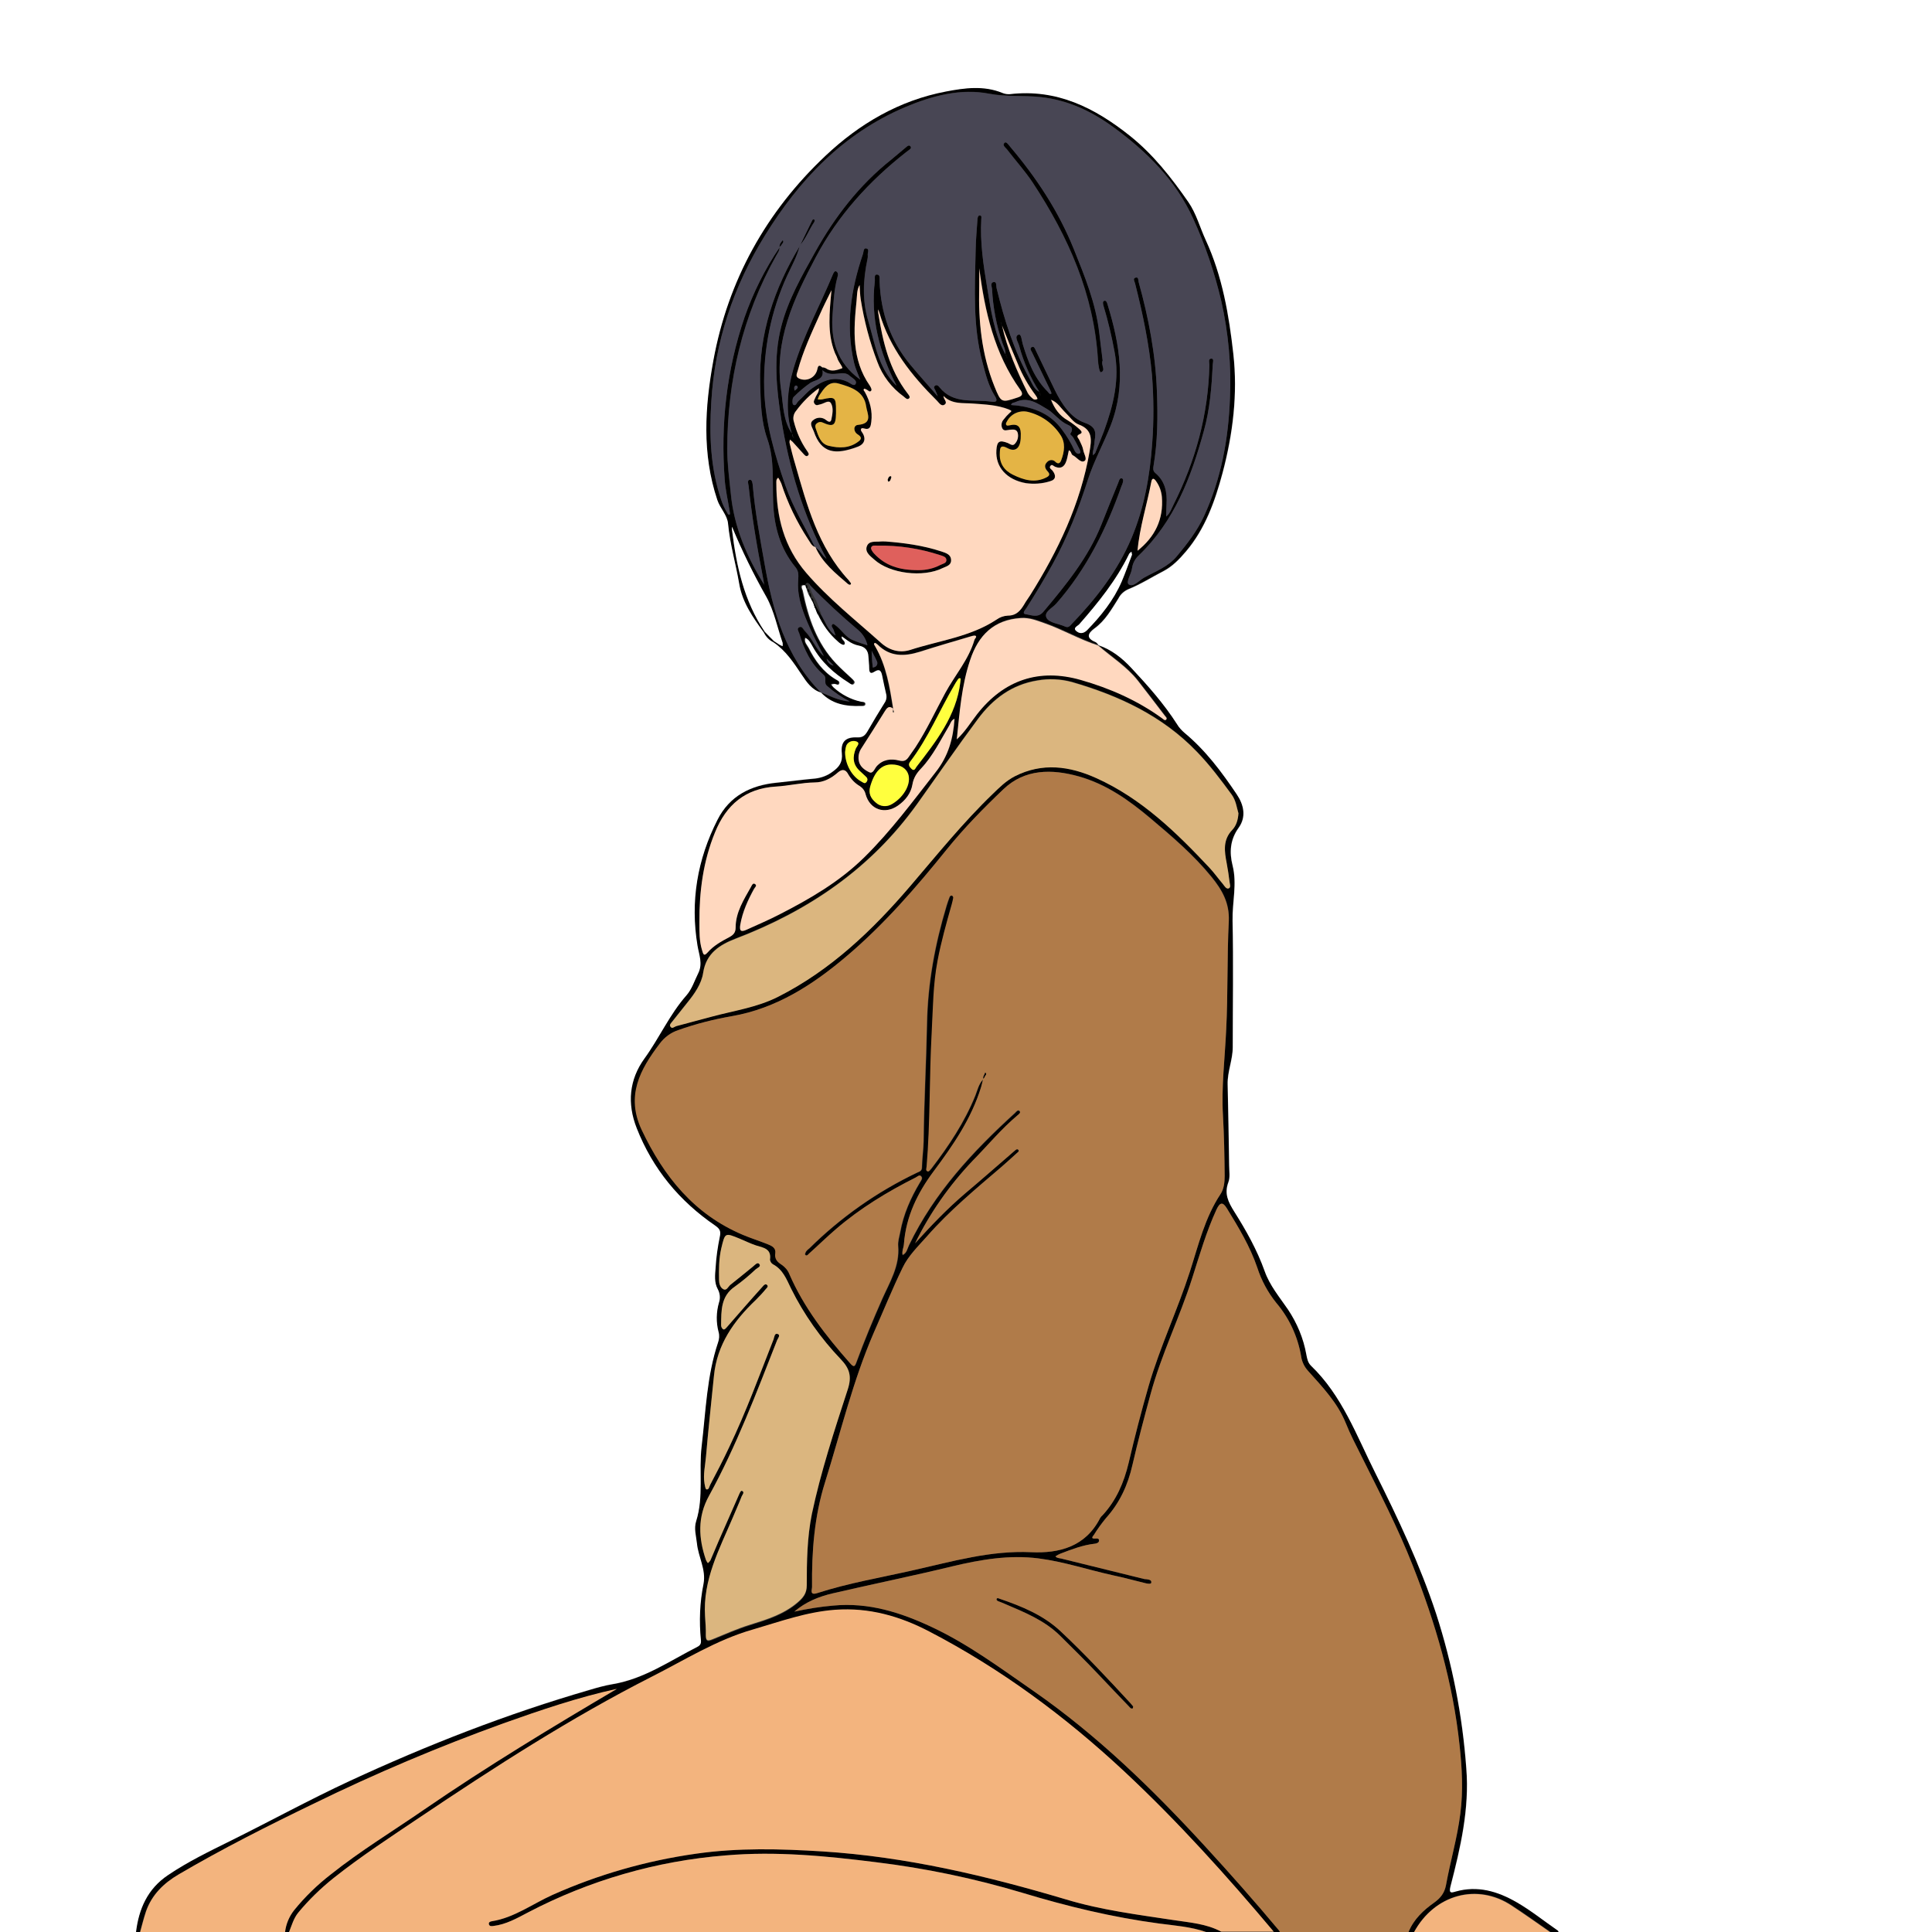<?xml version="1.0" encoding="utf-8"?>
<!-- Generator: Adobe Illustrator 24.1.0, SVG Export Plug-In . SVG Version: 6.00 Build 0)  -->
<svg version="1.1" baseProfile="tiny" id="图层_1"
	 xmlns="http://www.w3.org/2000/svg" xmlns:xlink="http://www.w3.org/1999/xlink" x="0px" y="0px" viewBox="0 0 1024 1024"
	 xml:space="preserve">
<rect x="0" y="0" width="1024" height="1024" fill="#333333" stroke="none"/>
<g id="图层_1_1_">
	<g>
		<path d="M746,1025c2.8-7.3,8.2-12.4,14.3-16.7c3.3-2.4,5.3-5,6.1-9.1c2.3-12.7,6-25.1,7.6-37.9c1.6-12.2,0.9-24.3-0.4-36.3
			c-3.5-33-12.7-64.5-24.8-95.2c-7.8-19.9-17.7-38.9-27.2-58c-2.9-5.8-5.9-11.5-8.3-17.5c-4.4-10.9-12.4-19.2-20-27.7
			c-2-2.2-3.3-4.9-3.7-7.9c-1.8-10.4-6.3-20.1-13.1-28.1c-4.5-5.6-7.9-11.9-10.1-18.7c-3.8-11.2-9.9-21.3-16.1-31.4
			c-2.2-3.6-3.7-3.3-5.5,0.5c-5.4,11.7-9,24.2-12.9,36.4c-6.6,20.8-16.4,40.5-22.1,61.6c-3.4,12.5-6.7,24.9-9.6,37.5
			c-2.4,10.6-6.7,20-14,28.1c-2.3,2.8-4.5,5.8-6.4,8.9c-0.6,0.8-1.9,2.1,0.6,2c1-0.1,2.3-0.2,2.1,1.2c-0.1,1-1.3,1.4-2.3,1.5
			c-6.3,0.7-12.2,3-18,5.2c-1,0.4-1.9,0.9-2.8,1.5c0.8,1,2,0.9,3.2,1.2c14.6,3.6,29.2,7.2,43.8,10.8c0.3,0.1,0.7,0.1,1,0.1
			c1.3,0.2,3.1,0.3,2.8,1.9c-0.1,0.8-2.1,0.5-3.2,0.2c-5.8-1.4-11.5-3-17.3-4.2c-13.1-2.9-25.9-7.2-39.2-8.9
			c-15.5-2-30.7,0.6-45.8,4.2c-21,5.1-42.2,9.4-63.3,14.3c-7.4,1.7-14.5,4.6-20.4,9.7c0,0.4-0.1,0.5-0.3,0.1c0.1,0,0.2-0.1,0.4-0.1
			c6.8-1.5,13.7-2.6,20.6-3.2c18.7-1.8,35.7,3.6,52.3,11.4c19.4,9.1,36.4,21.8,53.9,33.9c33.8,23.5,63.1,52,90.8,82.2
			c13.4,14.6,26.5,29.4,39.2,44.6c0.5,0.7,0.9,1.3,1.2,2.1h-3c-25.2-30.2-51.5-59.4-80.2-86.2c-31.2-29.1-65.4-54.4-103.3-74.1
			c-15.5-8.1-31.9-12.8-49.8-11.5c-15.2,1.1-29.4,6.3-43.8,10.5c-19.2,5.5-35.9,16.1-53.5,25c-42.9,21.8-83.3,47.9-123.2,74.7
			C207,973.9,191.5,984,177,995.5c-6.9,5.5-13.3,11.7-18.9,18.5c-2.7,3.3-3.6,7.4-5.2,11.2h-2c0.4-4.6,2.1-9.1,5-12.7
			c5.7-7,12.1-13.3,19.2-18.8c15.8-12.6,33-23,49.5-34.4c33.2-22.8,67.6-43.6,102.2-64c0-0.1,0-0.2,0-0.3l0.3,0.3h-0.3
			c-20.6,4.5-40.5,11.3-60.2,18.3c-34.3,12.4-67.9,26.6-100.6,42.6c-24.2,11.7-48.2,23.8-71.4,37.4c-8,4.7-14.3,10.8-17.4,19.7
			c-1.3,3.9-2.3,7.9-3.4,11.9h-2c1.4-12.7,6-23.7,17.1-31.2c10.5-7.1,21.9-12.6,33.2-18.2c21-10.4,41.6-21.7,62.9-31.6
			c41.4-19.2,83.7-35.7,127.5-48.4c4-1.2,8-2.3,12.1-3c16.7-2.8,30.3-12.4,44.9-19.8c1.5-0.8,2-1.7,1.8-3.6c-1-9.9-0.6-20,1.4-29.8
			c1.4-7.6-2.8-14.2-3.5-21.4c-0.4-3.9-1.7-7.8-0.4-11.8c4.1-13,1.3-26.4,2.9-39.7c2.2-18.5,2.7-37.1,8.7-55
			c0.6-1.7,0.8-3.6,0.3-5.4c-1.4-5.2-1.3-10.6,0.2-15.8c0.8-2.4,0.5-4.9-0.7-7.1c-1.9-3.5-1.4-7.5-1.1-11.3
			c0.3-5.5,1.1-10.9,2.2-16.3c0.7-3.1,0-4.3-2.4-6c-19-13-33.1-30-41.6-51.6c-5.2-13.2-4-25.8,4.1-37c7.9-10.9,13.3-23.3,22.2-33.4
			c3-3.4,4.3-7.8,6.3-11.8c2.5-5,0.4-9.8-0.4-14.6c-3.9-23.4-0.1-45.7,10.6-66.7c6.4-12.7,17.7-18.4,31.6-19.7
			c6.8-0.7,13.6-1.6,20.3-2.2c3.3-0.4,6.5-1.6,9.1-3.6c3.5-2.5,5.4-5,4.9-9.8c-0.7-6.1,2.1-8.7,8.2-8.4c2.9,0.1,4.1-1,5.4-3.2
			c2.9-5.1,5.9-10,9-15c1-1.4,1.3-3.1,0.9-4.7c-0.8-3.2-1.4-6.5-2.1-9.7c-0.5-2.5-1.3-4-4.1-2.2c-2.3,1.5-2.8,0.2-2.8-1.9
			c0-2-0.3-4-0.4-6c-0.1-3.3-1.8-5.3-5-5.9c-2.1-0.4-4.1-1.3-5.9-2.6c-1.1-0.7-2.1-1.6-3.2-2.3c-0.4,1.5,1.2,2,1.5,3.1
			c0.3,1.2-0.3,1.6-1.3,1.2c-0.9-0.4-1.7-1-2.4-1.7c-6.5-5.6-10.4-12.8-13.1-20.8c0.1-0.1,0.3-0.2,0.4-0.4c1.2,2.1,2.3,4.2,3.6,6.3
			c2.6,4,3.8,9,8.2,11.8v0.2l-0.1-0.2c-0.4-1.1-0.8-2.2-1.2-3.3c-0.4-1-1.7-2-0.3-3c0.3-0.2,1.6,0.8,2.4,1.5
			c2.6,2.3,4.6,5.4,7.8,6.9c2.6,1.1,5.4,2.1,8.1,2.9c-0.7-3.1-2.4-5.8-4.8-7.9c-8.9-7.5-17.5-15.4-25.6-23.8
			c-0.4-0.4-1.1-2.7-2.3-0.5l-0.4,0.3c-3.3-0.8-1.7,2.1-1.5,2.7c2.9,14.3,7.4,27.9,17.8,38.8c2.7,2.8,5.5,5.3,8.3,7.9
			c0.7,0.7,1.8,1.6,1.2,2.5c-0.9,1.4-2.1,0.2-3-0.4c-7.8-4.9-14.6-11-19.1-19.2c-1-1.7-1.8-3.6-3.8-4.5c-0.8,2.2,0.9,3.7,1.7,5.2
			c3.4,6.8,7.7,12.8,14.4,16.8c0.8,0.5,2.1,0.9,1.9,2c-0.4,1.5-1.5,0.5-2.4,0.4c-0.6,0-1.2,0.1-1.8,0.3c0.3,0.6,0.7,1.1,1.2,1.6
			c4.1,3.7,9,6.3,14.4,7.5c0.9,0.2,2.4,0,2.4,1.2c0,1.3-1.5,1.1-2.4,1.1c-7.9,0.3-15.4-1-21.2-7.1c4.8,1.7,9.2,4.4,15.6,4.9
			c-4.3-2.2-8.3-4.9-11.9-8.1c-2.4-1.9,0-4.3-2-6c-6.8-5.8-10.4-13.5-12.9-21.9c-0.4-1.2-1.6-2.7,0.1-3.4c1.5-0.7,2.1,1.2,3,2.1
			c4,4,5.8,9.7,10.2,13.5c0.4,0.3,0.9,0.5,1.3,0.8c0.3,2,1.9,3.7,3.9,3.9c0.3,0.4,0.6,0.7,0.9,1.1s0.6,0.7,1,1.1
			c0.3,0.4,0.7,0.7,1,1.1c0.4,0,0.5,0.1,0.1,0.3l0.1-0.3c-0.4-0.3-0.7-0.7-1.1-1c-0.3-0.3-0.7-0.7-1-1l-0.9-1
			c-1.3-1.3-2.6-2.6-3.9-3.9c-0.4-0.3-0.9-0.5-1.3-0.8c-2.6-5.1-5.5-10.1-7.7-15.4c-3.3-7.8-6.5-15.7-6.1-24.3
			c0.1-3,0.7-5.4-1.4-7.9c-8.1-9.9-11.3-21.5-11.8-34.1c-0.5-11.4,0.8-22.8-3.1-33.9c-3.3-9.3-3.5-19.2-3.8-29
			c-0.8-26.7,7.5-50.9,21.2-73.5L424,130c-1.4,5.7-4.3,10.8-6.7,16.1c-8.6,18.7-12.7,39.2-12.2,59.8c0.5,18,5.5,34.8,11.3,51.6
			c4,11.5,10.3,21.8,15.7,32.6c-2.2-0.6-2.8-2.7-3.9-4.3c-6-9.2-10.8-19.1-14.2-29.6c-0.5-1.1-1-2.1-1.6-3c-1.2,0.8-1,2-1,3.1
			c0,17.6,4,33.6,15.9,47.4c11.8,13.7,25.9,24.8,39.3,36.8c4.5,4,10.1,5.8,15.8,3.9c15.4-5,31.9-6.9,45.8-16.1c1.8-1.3,3.9-2,6-2.1
			c4.6,0,6.8-2.8,8.8-6.2c0.9-1.6,2-3,3-4.6c14.8-23.6,26.7-48.4,31.5-76.2c1-6,1.9-11.5-5.8-14.3c-2.7-1-4.7-4.1-7-6.3
			c-2.5-2.4-4.2-5.6-7.7-6.8h-0.2l0.3,0.1c1.8,4.5,4.4,8.3,8.8,10.8c2.1,1.3,4.1,2.8,6,4.5c0.8,0.7,2.3,2,0.6,2.7
			c-2.7,1.1-0.9,2.1-0.4,3.3c0.7,1.7,1.7,3.3,2,5.1c0.3,2.1,2.4,5,0.6,6c-2,1.1-4-2.1-6.1-3.1c-1-0.5-0.7-2.2-2.1-2.6
			c-0.3,1.3-0.5,2.5-0.8,3.8c-1,4.7-3.1,6.3-6.5,4.9c-0.8-0.3-1.6-1.6-2.5-0.4c-0.8,1.1,0.5,1.7,1.1,2.4c1.9,2.4,2.1,4.8-1.3,5.7
			c-4.1,1.3-8.5,1.6-12.8,1c-10.1-1.8-16.2-8.5-15.6-17.5c0.3-4.7,1.6-5.5,6-3.8c1.3,0.5,2.7,2,4,0.2c1.3-1.5,1.8-3.6,1.3-5.6
			c-0.7-2.1-2.5-1.7-4.2-1.6c-1.4,0.1-3.1,1-4-0.8c-0.7-1.6-0.4-3.4,0.8-4.7c0.9-1.2,1.9-2.3,3-3.3c1-1,1.8-1.1-0.4-2
			c-6.2-2.4-12.5-2.6-19-3.1c-5.3-0.4-11.1,0.5-15.5-4c0-0.1-0.1-0.2-0.1-0.2l0.1,0.3c-0.1,1.6,2.4,3.2,0.5,4.5
			c-1.7,1.1-2.9-1-4-2.1c-13.5-13.4-25.1-28-30.5-46.6c-0.2-0.6-0.4-1.2-0.7-1.8c0,0.7,0,1.3,0.1,2c2.4,15.2,5.8,29.9,15.5,42.5
			c0.5,0.7,1.6,1.8,0.9,2.6c-1.1,1.1-2.1-0.3-2.9-0.9c-6.4-4.6-11.3-11-14-18.4c-4.1-10.7-7-21.8-8.8-33.1c-0.4-2.5-0.4-5.1-0.6-7.6
			c-1.5,2.5-1.3,5.4-1.6,8.2c-1.6,15.6-2.7,31.2,7,45.1c0.5,0.8,1.2,2.1,0.8,2.6c-0.8,1.2-1.6-0.1-2.5-0.5c-0.4-0.2-1.2-0.6-1.3-0.4
			c-0.7,0.7,0.2,1.2,0.4,1.7c2.7,4.9,4.1,10.1,3.4,15.8c-0.3,2.3-0.6,4.5-3.9,3.5c-0.6-0.2-1.4-0.3-1.6,0.5c0,0.5,0.1,0.9,0.4,1.2
			c2.4,3.3,1.9,6.5-2.1,8c-11.7,4.4-19.3,3.7-23.3-8.2c-0.7-1.9-2.6-4.2-0.3-5.9c2-1.7,4.9-1.7,6.9,0c1.1,0.9,2.3,1.4,2.7-0.2
			c0.6-2.9,1.3-6.3-0.2-8.8c-1.2-1.9-3.6,0.2-5.5,0.6c-1.1,0.2-2.2,1-3.1-0.2c-1-1.2-0.1-2.2,0.3-3.2c0.6-1.7,2.1-3,1.9-5l0.2-0.1
			H434c-4.6,3.3-8.6,7.3-12,11.9c-1.4,1.6-1.9,3.9-1.2,5.9c1.4,5.5,3.7,10.7,6.9,15.3c0.5,0.8,1.5,1.8,0.5,2.6s-1.8-0.4-2.4-1
			c-1.9-2.1-3.8-4.2-5.7-6.3c-0.5-0.4-0.9-0.8-1.4-1.2c-0.2,0.6-0.3,1.2-0.2,1.8c0.9,3.7,1.8,7.4,2.9,11c6.3,22,12.2,44.2,28.4,61.7
			c0.2,0.2,0.4,0.5,0.6,0.8c0.3,0.5,1.1,1,0.3,1.6c-0.2,0.2-0.9-0.1-1.3-0.4c-6.6-5.7-13.6-11.2-17.2-19.5c2.7,1.3,3.7,4.4,6,6
			c0,0.1,0.1,0.2,0.1,0.3L438,296c-12.4-23.1-19.7-47.9-23.9-73.7c-2.6-16.4-4.2-32.7-0.1-48.9c3.6-14.3,10.9-27,18-39.7
			c10.5-18.8,23.4-35.6,40.4-49.1c2.7-2.2,5.3-4.5,8-6.7c0.6-0.5,1.4-1.2,2.1-0.4c0.8,0.9,0,1.5-0.7,2c-0.5,0.4-1,0.8-1.6,1.2
			c-19.6,15.4-36,33.4-47.8,55.6c-11.7,22.1-22.2,44.3-18.4,70.4c1.2,7.9,1,16.2,5.8,23.2c0,0.8,0.1,1.6,0.9,2.1
			c0,0.1,0.1,0.2,0.1,0.3V232c-0.4-0.7-0.1-1.7-1.1-2c-3.5-11.6-2.6-23.2,0.8-34.7c5.2-17.5,14.1-33.5,21-50.2
			c0.4-0.9,0.9-1.7,1.7-1.3c1.2,0.7,0.9,2.2,0.6,3.1c-1.7,6.1-2,12.4-2.5,18.7c-1.3,14.2,2.2,26.6,14.4,35.4c0,0.1,0.1,0.2,0.1,0.2
			V201c-1.1-2.9-2.5-5.8-3.2-8.8c-4.6-19.7-1.7-38.8,4.7-57.6c0.4-1.1,0.2-3.4,1.8-3c1.9,0.4,0.5,2.5,0.8,3.8c0,0.7,0,1.3-0.2,2
			c-2.3,10.9-2.8,21.8,0.4,32.5c3.6,12,5.2,24.8,14.7,34.2c0,0.1,0.1,0.2,0.1,0.3l0.1-0.4c-8.9-17.3-13.7-35.5-11.3-55.1
			c0.1-1.2-0.5-3.4,1-3.4c2,0,1.4,2.2,1.5,3.6c0.6,16.4,5.6,31.2,16.1,44c4.8,5.8,9.8,11.3,14.7,17l0.1,0.2L497,210
			c-0.4-1.1-0.8-2.2-1.3-3.2c-0.3-0.7-1.1-1.5-0.3-2.2c1-1,2-0.1,2.5,0.6c7.4,9.3,18.2,6.3,27.7,7.7c2.6,0.4,3.3-0.5,1.7-3
			c-3.4-5.4-4.9-11.5-6.5-17.6c-5.3-19.5-4.1-39.5-3.7-59.4c0.1-5.6,0.6-11.3,1-16.9c0.1-0.8,0.3-1.9,1.3-1.8c1.1,0.1,0.7,1.3,0.7,2
			c-0.7,12.2,1.1,24.2,3.1,36.1c2,12.2,3.7,24.5,9.7,35.6c0.3,0.7,0.7,1.4,1,2.1l0.3,0.3c-0.1-0.1-0.2-0.2-0.3-0.3
			c-0.3-0.7,0.1-1.8-1.1-2.1c0.3-2.3-0.8-4.2-1.5-6.2c-3.2-9.2-5-18.9-5.5-28.6c-0.1-1.2-1.1-3.4,0.9-3.7c1.7-0.2,1.2,2,1.5,3.2
			c4.1,16.9,9.3,33.4,17.8,48.7c1.3,2.4,2.3,5.1,5.1,6.4c-0.2,0.8,0.1,1.6,0.8,2.2c0.3,0.4,0.7,0.7,1,1.1c0.4,0,0.5,0.2,0.1,0.4
			c0-0.1-0.1-0.2-0.1-0.4c-0.4-0.4-0.7-0.7-1.1-1.1l-0.8-2.1c-4.8-7.6-8.4-15.8-10.8-24.5c-0.5-2-2.8-5-0.4-6
			c1.6-0.6,1.7,3.2,2.3,5.1c2.8,9.3,6.2,18.2,13.3,25.2c0.5,0.5,0.9,1.6,1.9,0.9c0.1-0.1-0.4-1.1-0.6-1.7
			c-3.2-6.7-6.5-13.4-9.7-20.1c-0.4-0.8-1.6-2.3,0.1-2.9c1-0.4,1.5,1,1.9,1.9c3.4,7,6.7,14.1,10.1,21c3.6,7.3,8.5,14.8,15.8,17.3
			c7.6,2.6,5.4,6.8,5.1,11.3c-0.2,1.5-0.4,2.9-0.8,4.4c0,0.5,0,1,0,1.5c0.4-0.4,1.1-0.7,1.3-1.2c1.6-3.8,3.1-7.7,4.6-11.5
			c5-13.7,8.5-27.6,5.6-42.3c-1.5-8.1-3.4-16.2-5.8-24.1c-0.3-1-0.6-2.4,0.3-2.7c1-0.4,1.5,0.7,1.8,1.8c6.5,21.2,10.1,42.4,1.7,64.2
			c-3.8,9.7-8.9,18.9-12.1,28.8c-4.9,15.3-10.7,30.2-18.5,44.4c-4.4,8-9.1,15.8-14,23.5c-0.6,1-2.8,3.1-0.3,3.4
			c2.9,0.4,6.3,2.1,9.2-1.3c12-14.3,23.8-28.7,30.8-46.3c2.9-7.4,5.9-14.7,8.9-22.1c0.4-1,0.7-2.8,2-2.3c1,0.4,0.5,2.1,0.1,3.2
			c-0.1,0.3-0.3,0.6-0.4,0.9c-8,22.7-18.5,44-34.6,62.3c-2.1,2.4-6.9,4.5-5,7.7c1.5,2.5,6.4,2.9,9.7,4.4c1.7,0.8,2.5-0.2,3.4-1.2
			c13-13.5,24.4-28.1,31.8-45.6c6.8-16.1,9.8-33.1,11-50.4c0.9-12,0.8-24-0.1-35.9c-1.5-16.5-4.9-32.7-9-48.8
			c-0.3-1.1-1.3-2.5,0.2-3c1.7-0.6,1.5,1.4,1.7,2.3c5.3,19,9,38.4,9.7,58.2c0.5,13.1,0.4,26.3-1.8,39.3c-0.2,1.2-0.4,2.6,0.9,3.7
			c5.2,4.3,6.4,10.2,6,16.6c-0.1,2.2-0.2,4.3-0.2,6.5c2-1.6,2.8-4.1,3.9-6.3c11.7-23.3,18.5-48,19-74.2c0-1.1-0.8-3.2,1.1-3.2
			c1.4,0,0.8,1.9,0.7,3c-0.6,12-1.5,23.9-4.8,35.6c-6.7,24.3-15.5,47.5-34.3,65.6c-2,1.8-3.3,4.2-3.7,6.9c-0.3,3.1-3.5,7.4-1.7,8.6
			c2.4,1.6,5.4-2.1,8.1-3.6c6.1-3.4,12.7-5.7,17.4-11.4c5.5-6.6,10.7-13.3,14.4-21.3c9.1-19.9,12.9-40.8,13.7-62.4
			c0.8-17.3-0.8-34.6-4.6-51.5c-3.5-15-8.5-29.7-14.9-43.7c-9.1-20.1-24.4-35.4-42.2-48.4c-11.6-8.5-24.1-14.4-38.6-16
			c-9.1-1-18.1,0-27.4-1.8c-15.1-2.9-30.2,1.1-44.6,7.2c-32.8,14-56,38.5-74.2,68c-16.6,26.9-26.5,56.1-28.4,88.1
			c-1.1,17.8-0.5,35.1,5.3,52.1c0.7,2.2,1.7,4.3,2.9,6.3c0.4,0.6,0.6,1.7,1.6,1.3c0.2-0.1,0-1.2-0.1-1.9c-0.9-5.6-2.2-11.1-2.6-16.7
			c-2.2-29.3,1-57.9,10.5-85.8c4.6-13.2,10.8-25.7,18.6-37.2l-0.2,0c0.2,1.8-1,3.1-1.7,4.6c-17.8,31.8-25.8,66.1-25.9,102.3
			c0,7.9,1.1,15.9,1.9,23.8c1.7,17.7,8.5,33.5,17.8,48.4c0,0.1,0,0.2,0.1,0.2L405,310c-0.2-1.5-0.4-2.9-0.7-4.4
			c-3.1-15.9-5.8-31.8-7.5-47.9c-0.1-1.1-1-3.2,0.6-3.4c1.3-0.2,1.5,2,1.6,3.2c1.2,13.8,3.8,27.5,6.2,41.1
			c4.4,25.2,11.1,49.4,29.8,68.4c-5-1.4-7.6-5.5-10.2-9.4c-4.3-6.4-8.5-12.9-15.1-17.3c0.2-0.2,0.3-0.4,0.5-0.6
			c1,0.6,1.9,1.3,2.9,1.9c0.6,0.3,1.1,0.6,1.7,0.8c0.1-0.6,0.1-1.2,0-1.8c-2.8-8.1-4.5-16.9-8.6-24.3c-6.9-12-13-24.5-18.3-37.3
			c-0.1-0.1-0.1-0.3-0.2-0.4l0.3,0.3c-0.1,0.7-0.1,1.3,0,2c2.3,19,6.3,37.5,17.3,53.8l-0.5,0.4c-5.7-7.9-11.4-15.8-13.1-25.9
			c-1.8-10.6-4.9-21-5.9-31.8c-0.4-4.6-4.2-8.1-5.7-12.6c-8.2-24.5-6.6-49.3-2.1-73.9c7.8-42.6,28-78.9,59.4-108.5
			c18-17,39.1-29.4,63.9-34.1c9.9-1.9,20.1-3.3,30,0.8c1.2,0.5,2.6,0.7,3.9,0.6c24.8-2.9,44.9,7.2,63.6,22.1
			c12.4,9.9,21.9,22.1,30.9,35c4.3,6.2,6.2,13.6,9.3,20.3c8.8,19.1,12.3,39.7,14.6,60.2c2.4,21.3-0.2,42.5-5.7,63.2
			c-4,14.9-9.2,29.6-19.4,41.6c-3.4,4-7.1,7.9-11.9,10.4c-6.2,3.2-12.1,7-18.6,9.6c-2.3,1-4.2,2.7-5.3,4.9
			c-3.6,5.7-7,11.8-12.7,15.9c-3.5,2.6-4.6,5.1,0.5,7.2c0.7,0.3,1.2,1.1,1.8,1.7c-9.8-3.1-18.7-8.4-28.5-11.8c-4-1.4-8-3-12.5-2.7
			c-14.4,0.9-22.6,9.2-26.9,22.2c-4.6,13.7-5.6,28-7.1,42.2c-0.1,0.1-0.2,0.2-0.3,0.3c0,0.1-0.1,0.2-0.1,0.3l0.3-0.6
			c4.4-3.9,7.3-8.9,10.9-13.4c14.2-18.1,32.8-24.4,54.9-18.1c15.4,4.4,30,10.8,43.1,20.3c0.6,0.4,1.4,1.4,2.1,0.8
			c0.8-0.7-0.1-1.5-0.6-2.1c-4.7-6.2-9.5-12.4-14.3-18.6c-5.9-7.6-14.1-12.6-21.2-18.8c7,2.4,12.5,6.8,17.5,12.1
			c8.8,9.4,17.3,19,24.2,29.8c1,1.7,2.4,3.2,3.9,4.5c11.2,9.3,19.7,20.7,27.7,32.6c3.8,5.6,5.2,12,1,17.8
			c-4.6,6.4-4.9,13.1-3.2,19.9c2.5,9.8-0.2,19.5,0,29.3c0.5,22.4,0.1,44.7,0.1,67.1c0,6.7-2.9,13-2.7,19.7
			c0.3,14.3,0.6,28.6,0.8,42.9c0,3,0.6,6.3-0.4,8.9c-2.3,6.1-0.1,10.5,3.1,15.6c6.3,10,12.1,20.3,16.1,31.5
			c2.7,7.7,7.9,13.8,12.4,20.4c4.8,7.2,8.2,15.3,9.7,23.8c0.4,2.1,0.8,4.3,2.4,5.9c16.6,15.9,24.2,37.1,34.2,57
			c12.1,24.2,23.7,48.7,32.2,74.5c8.6,26.6,14,54.2,16,82.1c1.7,21.4-3.1,42-8.4,62.5c-0.9,3.6,0.3,3.4,2.6,2.7
			c11.8-3.4,22.5-0.1,32.4,5.6c7.5,4.3,14.3,9.8,21.4,14.7c0.8,0.4,1.2,1.2,1,2.1h-3c-7.2-5-14.3-10.1-21.6-14.9
			c-18.7-12.4-41.8-5.7-52.4,14.9H746V1025z M462,345l-0.1-0.3L462,345c0.1,2,0.1,4,0.3,6c0.1,0.9,0.2,1.9,0.3,2.8
			c0.5-0.1,0.9-0.2,1.3-0.4c1.1-0.6,1.4-2,0.8-3l0,0C463.9,348.5,462.9,346.8,462,345z M530.9,172.3c0-0.3-0.1-0.6-0.2-1
			c0-0.1,0.4-0.9-0.3-0.3C530.3,171.1,530.7,171.8,530.9,172.3c2.9,12.6,8,24.4,13.7,35.9c0.7,1.1,1.6,2.1,2.6,2.9
			c0.7,0.8,1.8,0.9,2.7,0.3c-0.2-0.7-0.6-1.4-1-1.9c-3.9-5.2-7.1-10.8-9.5-16.8C536.4,185.9,533.7,179.1,530.9,172.3z M435.9,196.2
			c0-0.5,0-1,0-1.4c0.7,0,1.3,0.2,1.9,0.5c2.8,2.1,5.9,0.9,8.5,0c0.8-0.3-1.9-3.3-2.5-5.3c-0.3-1.1-1-2.1-1.4-3.2
			c-4-10.3-2.8-20.9-1.7-32.9c-2.4,5-4.4,8.8-6.1,12.6c-4.4,9.8-9,19.6-11.8,30c-0.4,1.5-1.5,3.2,0.9,4.2c3.5,1.5,7.6-0.1,9.1-3.7
			c0.2-0.5,0.4-1.1,0.5-1.7c0.4-2.1,1.5-1.6,2.6-0.5C437,195.3,436.6,195.7,435.9,196.2c1.1,5.1-3.8,5.1-6.4,6.7
			c-3.2,2.2-6.2,4.8-8.9,7.5c-0.8,0.7-0.8,3.7-0.2,4.1c1.4,0.9,1.9-1.2,2.8-2c2.5-2.2,4.6-4.9,7.3-6.8c5.5-3.9,11.4-6.7,18.5-3.5
			c1.4,0.6,3.7,2.8,4.5,1.2c1-1.9-1.9-3.1-3.3-4.4c-2.2-2-5.1-1-7.6-0.9C440,198.4,437.8,198,435.9,196.2z M603,292
			c9.1-7.4,13.8-16.7,12.9-28.7c-0.3-3-1.3-5.8-3.1-8.3c-1.1-1.6-2.1-1.8-2.5,0.4C607.9,267.7,604.1,279.6,603,292l-0.3,0.1L603,292
			z M473.3,375.7c-2.3-1.8-3.4-0.3-4.5,1.5c-4,6.5-8.1,12.9-12.2,19.3c-1.2,1.8-1.7,4-1.5,6.2c0.4,3.4,3.1,5.3,5.6,6.5
			c2,1,2.8-1.8,3.9-3.1c3.3-3.7,7.6-4.2,11.9-3.1c2.5,0.6,3.7,0.1,5-1.7c1.2-1.8,2.5-3.5,3.7-5.3c6-9.2,10.6-19.2,15.8-28.8
			c5.1-9.4,12.4-17.6,15.5-28.2c0.2-0.7,1.3-1.4,0.7-2c-0.4-0.4-1.6-0.1-2.3,0.1c-9.2,2.7-18.4,5.4-27.5,8.3
			c-8.1,2.5-15.7,2.7-22.2-3.8c-0.4-0.4-1.4-1.1-1.6-0.9c-0.7,0.5-0.1,1.2,0.2,1.7C469.6,352.9,471.4,364.3,473.3,375.7L473.3,375.7
			z M506,381.1c-1.6,0.5-2,2.1-2.8,3.4c-4.7,7.9-8.7,16.2-15,22.9c-2.3,2.4-4,4.9-4.6,8.5c-0.8,4.7-3.7,8.4-7.7,11.2
			c-6.9,4.8-14.8,2.2-17.1-6c-0.4-1.8-1.5-3.3-3-4.3c-2.6-1.5-4.7-3.7-6.2-6.3c-1.3-2.5-3.1-3.1-5.6-0.9c-3.4,3-7.5,5.2-12.1,5.2
			c-7,0.1-13.8,1.8-20.8,2.2c-16.1,1-26.2,9.7-32.1,24.2c-6.3,15.3-8.4,31.4-8.3,47.7c0,4.9-0.1,10,1.4,14.8c0.6,1.8,1,3,2.8,1
			c3.2-3.7,7.5-6.1,11.7-8.3c2-1.1,3.3-2.3,3.3-5c0-8.2,4.4-14.9,8.2-21.7c0.4-0.8,1-2.2,2.1-1.4c1.2,0.8,0,1.7-0.5,2.5
			c-3.3,6-6.1,12.1-7.3,18.9c-0.7,3.9,0.7,4,3.5,2.7c5.7-2.6,11.6-5.1,17.2-8c16.2-8.3,31.8-17.3,45-30.3
			c14.1-13.9,25.7-29.6,37.8-45.1C502.8,400.7,505.3,391.4,506,381.1l0.1-0.2L506,381.1z M521.1,572.1L521.1,572.1
			c-0.4,1.4-0.7,2.9-1.1,4.3c-5.1,16.7-14.8,30.8-25.1,44.6c-8.6,11.5-14.7,24-15.8,38.5c-0.1,2-1.2,3.8-0.7,5.9
			c2.2-1,2.5-3.3,3.4-5.2c13.3-27.7,33.8-49.7,56.2-70.1c0.6-0.6,1.5-1.9,2.4-1c0.8,0.9-0.4,1.7-1.1,2.3
			c-8.7,7.3-15.9,16.1-23.8,24.1C503.1,628.3,492.8,643,485,659l-0.3,0.1l0.3-0.1c8.4-9.3,17-18.3,26.5-26.4
			c8.8-7.4,17.4-15,26.1-22.5c0.6-0.5,1.4-1.4,2.1-0.7c0.8,0.8-0.4,1.4-0.9,1.9c-2.6,2.4-5.2,4.7-7.8,7
			c-13.8,11.8-27.8,23.4-39.8,37.1c-4.6,5.2-9.8,10.2-12.8,16.5c-5.5,11.3-10.2,23-15.3,34.5c-11.1,25.6-17.5,52.7-25.8,79.2
			c-5.7,18.1-7.1,36.7-6.9,55.5c0,1.5-1.4,4.6,2.7,3.3c16.7-5.4,34.1-8.3,51.2-12.2c20.5-4.6,40.7-10.5,62.2-9.5
			c14.9,0.7,28.9-2.9,36.6-18.1c0.4-0.6,0.8-1.1,1.3-1.5c7.3-7.9,11.3-17.3,13.8-27.7c3.2-13.7,6.7-27.3,10.6-40.8
			c6-20.7,15.3-40.2,21.9-60.7c4.5-14,7.9-28.5,16.2-41c1.8-2.7,2.2-6.2,2.2-9.6c-0.1-10.7-0.3-21.3-0.9-32
			c-0.9-15.1,1-30.2,1.7-45.4c1-19.3,0.4-38.6,1.4-57.9c0.5-9.5-3.5-16.4-9-23.2c-9.5-11.7-20.9-21.4-32.4-31.1
			c-11.4-9.6-23.4-18.1-38-22.2c-14.3-4-28.6-4-39.9,6.8c-10.6,10.1-20.9,20.6-30.1,32c-16.2,20.1-33.1,39.6-52.9,56.4
			c-17.9,15.2-37.3,27.8-61,31.9c-9.7,1.7-19.2,4.1-28.4,7.4c-3.9,1.3-7.3,3.8-9.8,7.2c-10.4,13.7-18,27.6-9.5,45.7
			c11.7,24.7,27.8,44.7,53.6,55.6c4.3,1.8,8.7,3.2,13,4.9c2.3,0.9,4.6,2,4.2,4.8c-0.5,3.1,1.1,4.7,3.3,6.1c1.8,1.2,3.3,2.9,4.1,4.9
			c7.7,17.8,19.4,32.8,32.1,47.2c2.1,2.4,2.6,2.2,3.6-0.7c4.1-11.2,8.7-22.2,13.5-33.1c4-9,9.4-17.6,8.5-28.2
			c-0.2-2.4,0.6-4.9,1.1-7.4c1.7-9.4,5.5-18,10.4-26.2c0.6-1,1.6-2.2,0.8-3.2c-0.9-1.3-2,0-3,0.5c-15.1,7.6-29.4,16.3-42.2,27.3
			c-4.9,4.2-9.6,8.8-14.4,13.1c-0.5,0.5-1.2,1.5-2,0.5c-0.2-0.3,0.2-1.2,0.5-1.7c0.5-0.6,1.1-1.2,1.8-1.7
			c16.6-16.4,35.8-29.9,56.9-40c1.2-0.6,2.7-0.8,2.7-2.9c0.1-4.7,0.8-9.3,0.9-13.9c0.2-20.8,1.4-41.6,1.8-62.4
			c0.4-21.3,4.2-41.8,10.3-62.1c0.5-1.6,1-3.2,1.6-4.7c0.2-0.6,0.8-1.2,1.5-0.8c0.4,0.3,0.6,0.8,0.5,1.2c-0.2,1.1-0.5,2.3-0.8,3.4
			c-2.8,9.9-5.6,19.8-7.5,29.9c-2.4,12.6-2.4,25.4-3.1,38.2c-1.3,23.6-0.7,47.3-2.7,70.9c-0.1,0.8-0.7,2.2,0.7,2.5
			c0.5,0.1,1.3-0.9,1.8-1.5c9.2-12,17.6-24.6,23.3-38.7C518.2,577.7,518.9,574.5,521.1,572.1z M656.4,430.9c-0.9-3-1.3-6.7-3.5-9.8
			c-5.8-7.9-11.7-15.8-18.6-22.9c-18.3-19-41.3-29.7-66.2-36.9c-6-1.6-12.2-1.9-18.3-0.8c-13.5,2.2-23.5,9.7-31.4,20.3
			c-11.1,14.9-21.6,30.2-32.4,45.3c-24.5,34.1-57.3,56.4-96,71.2c-8.3,3.2-15.7,7.6-17.3,18.1c-0.9,6-4.7,11.3-8.6,16.1
			c-2.6,3.3-5.2,6.5-7.8,9.8c-0.6,0.8-1.6,1.6-1,2.6c0.9,1.5,2,0.2,3-0.1c6.2-1.7,12.5-3.3,18.7-5c11.8-3.2,24.1-4.9,35.2-10.5
			c28.1-14.2,50.2-35.4,70.3-58.9c14.2-16.6,27.9-33.6,43.6-48.7c3.5-3.4,7-6.9,11.6-9.3c14.7-7.5,29.2-5.4,43.2,0.9
			c24,10.8,42.5,28.8,60.2,47.7c2.5,2.7,4.6,5.7,7,8.5c0.8,1,1.7,2.7,3,2.3c1.4-0.5,0.6-2.4,0.5-3.5c-0.4-3.3-0.9-6.6-1.5-9.8
			c-1.2-6.3-2.2-12.4,3-17.8C655.2,437.5,656.2,434.5,656.4,430.9z M373.7,857.1c0.2,3.3,0.5,6.7,0.4,10c0,3.2,1.1,3.1,3.6,2.1
			c6.6-2.7,13.1-5.6,19.9-7.7c8.9-2.8,17.5-5.4,24.9-11.6c3.2-2.7,5.1-5,5.1-9.3c0-12.6,0.2-25.4,2.7-37.8
			c4.7-22.5,11.8-44.4,19-66.3c2.3-7,1-11.2-3.7-16.1c-10.6-11.1-19.5-23.7-26.3-37.4c-2.4-4.9-4.3-10.1-9.6-12.9
			c-0.9-0.5-1.4-1.4-1.6-2.4c0.9-5.9-3.5-6.4-7.4-7.6c-3-1-5.8-2.4-8.7-3.6c-7.8-3.2-7.7-3.2-9.7,5.1c-1.3,5.6-1.3,11.2-1.2,16.8
			c0,1.9,0.6,3.9,2.1,4.8c1.9,1.2,2.7-1.2,3.9-2.2c4.1-3.2,8-6.5,12-9.7c0.9-0.7,2.3-2.5,3.3-1.4c1.2,1.4-1,2.1-1.8,2.8
			c-3.5,3.3-7.2,6.4-11.1,9.2c-7.5,5.1-7.2,12.8-7.3,20.5c0,0.8,0.4,1.6,1,2.1c0.8,0.5,1.5-0.5,2-1c3-3.4,5.9-6.8,8.9-10.2
			c3.4-3.9,6.8-7.7,10.3-11.6c0.5-0.6,1.3-1.4,2.1-0.7c0.9,0.8,0,1.6-0.5,2.1c-1.7,2.1-3.5,4-5.4,5.9
			c-11.7,11.1-20.6,23.7-22.2,40.3c-1.4,14.2-3,28.4-4.2,42.6c-0.4,4.8-1.6,9.6-0.8,14.4c0.2,1.1,0.5,3,1,3.1c1.4,0.3,1.5-1.5,2-2.4
			c3.5-6.6,6.9-13.2,10.1-20c8.9-18.6,16-38,23.5-57.1c0.4-1.1,0.5-3.4,2.1-2.9c1.8,0.6,0.2,2.3-0.2,3.3c-11,28-21.6,56.1-36.1,82.5
			c-6.2,11.2-5.6,22.5-1.6,34.1c0.3,0.6,0.6,1.1,1,1.6c0.5-0.4,0.9-0.9,1.3-1.4c1.5-3.3,2.8-6.7,4.3-10.1
			c3.6-8.2,7.2-16.4,10.8-24.6c0.4-0.9,1-2.5,1.7-2.2c1.5,0.7,0.2,2-0.2,2.9c-1.4,3.7-3.1,7.3-4.6,11
			C381.4,821.4,372.4,837.8,373.7,857.1L373.7,857.1z M541.1,231.4c0,5.7-2.6,8.4-6.9,6.1c-4.1-2.2-4.1,0-4.2,2.8
			c-0.2,5.3,2.4,9,6.9,11.2c5.7,2.8,11.8,4.7,18.1,1.3c1.6-0.9,1.5-1.8,0.3-3.1c-1.4-1.5-1.9-3.2-0.3-4.8c1-1.3,2.8-1.5,4.1-0.4
			c0.1,0.1,0.2,0.2,0.3,0.3c1.4,1.3,2.4,0.8,3-0.7c1.8-4.7,2.5-9.5-0.5-13.8c-4-6-10.1-10.3-17.1-12c-4.4-1-8.9,1-11,4.9
			c-0.4,0.7-1,1.5-0.3,2.2c0.3,0.3,1.2,0.1,1.8,0C540.1,224.2,541.4,226.6,541.1,231.4z M443.1,217.6c0,0.5,0,1,0,1.5
			c-0.1,6.5-1.4,7.4-7.2,4.8c-0.9-0.4-1.9-0.3-2.7,0.3c-1.3,0.8-1.2,1.9-0.8,3c1.3,3.8,2.5,8.1,6.9,9.1c5.4,1.3,10.9,1.4,15.7-2.3
			c1.8-1.3,1.7-2.4-0.3-3.7c-2.7-1.7-2.5-5,0.1-5.2c8.1-0.7,4.8-6.1,4.3-9.7c-1.1-8.2-8.1-10.3-14.6-12.2c-5.3-1.5-7.7,2.6-10.2,6.2
			c-0.4,0.7-0.7,1.5-0.9,2.2c0.8,0.1,1.5,0.1,2.3,0C442.7,210.1,443.1,210.5,443.1,217.6L443.1,217.6z M519.1,142.2
			c0,3.3,0.1,6.7,0,10c-0.6,18.1,1.3,35.8,8.1,52.7c3.5,8.7,3.7,8.6,12.2,5.8c2.6-0.8,3.1-1.9,1.4-4.2
			C527,187.3,522.1,165.1,519.1,142.2z M472.7,405.2c-5.5-0.1-9.3,3.9-11.5,11.8c-1,3.6,0.4,6.2,2.9,8.3c2.4,2.3,6,2.6,8.8,0.8
			c3.2-1.9,5.8-4.6,7.5-7.9C483.9,411,480.5,405.3,472.7,405.2L472.7,405.2z M509,361.6c0-0.9,0.3-1.9,0.1-2c-1-0.5-1.4,0.6-1.8,1.1
			c-0.5,0.7-0.9,1.4-1.3,2.1c-8,13.6-14,28.3-23.6,40.9c-1.3,1.7-0.3,2.8,0.7,3.8c1.5,1.5,2.1-0.3,2.6-1
			C496.2,393,506.9,379.4,509,361.6z M600,294c-0.1-0.7-0.2-1.2-0.3-1.6c-0.5,0.4-1.1,0.8-1.3,1.3c-6.7,13.8-16.3,25.7-26.4,37.2
			c-0.8,0.9-3.6,1.9-1.5,3.6c1.4,1.2,3.4,1.7,5.6-0.4c7.5-7.7,14.1-15.9,18.4-25.8C596.5,303.6,598.2,298.7,600,294L600,294z
			 M567.3,229.9c2.1-3.2-0.1-4.2-1.4-4.7c-4.4-1.9-7-6-10.9-8.3c-5.1-3-10.2-6.8-16.8-3.7c-0.8,0.4-2,0.2-2.3,1.5
			c0.8,0.1,1.6,0.2,2.4,0.2c9.9,1.1,18.5,4.5,24.6,12.9c2.6,3.4,4.8,7.1,6.6,11c0.4,0.9,1.5,2.2,2.7,1.6c1-0.5,0.1-1.9-0.3-2.7
			c-0.9-1.9-2-3.8-3-5.6C568.3,231.1,567,230.4,567.3,229.9z M448,398.6c-0.2,6.5,3.6,13,8.4,15.6c1,0.5,1.9,1.6,2.9,0.1
			c0.8-1.2,0.2-2.2-0.8-3c-1-0.9-1.9-1.8-2.9-2.7c-3.7-3.4-3.9-7.4-2.1-11.8c0.5-1.2,2.4-2.8,0.6-3.7c-2.1-0.9-4.6-0.1-5.6,2
			C448.3,396.2,448.1,397.4,448,398.6z M421.1,207.1c0.6-0.4,1.2-0.9,1.6-1.5c0.1-0.4-0.1-0.8-0.5-1.1c-0.8-0.4-1.1,0.3-1.3,0.9
			C420.9,206,421,206.6,421.1,207.1z"/>
		<path d="M642,1025c-8.8-3.7-18.3-4.3-27.6-5.5c-24.7-3.3-48.7-9.1-72.5-16.3c-25.4-7.6-51.3-13-77.6-16.2
			c-26.4-3.3-52.9-5.9-79.6-3.6c-36.6,2.9-72.2,13.2-104.7,30.2c-5.9,3.1-11.7,6.4-18.4,7.2c-1,0.1-2.1,0.3-2.4-1
			c-0.2-1.1,0.9-1.4,1.6-1.5c11.9-1.9,21.5-9.2,32.2-14c24.2-10.8,49.8-18.1,76-21.8c22.4-3.2,44.6-2.6,67.1-1.2
			c44.2,2.8,86.9,12.9,129.2,25.5c18.6,5.6,37.8,8,56.9,10.9c9.1,1.4,18.6,2,26.8,7.1h-7V1025z"/>
		<path d="M409.7,340.3c-2.2-1.1-3.9-2.9-5-5.1l0.5-0.4c1.7,1.7,3.3,3.3,5,5C410,340,409.9,340.1,409.7,340.3z"/>
		<path d="M430,317c-0.7-0.8-1.1-1.9-1-3l0,0C430.2,314.7,429.8,316,430,317L430,317z"/>
		<path d="M428,312c-1-0.2-1.1-1-1.2-1.8l0.4-0.3C428.2,310.3,428,311.2,428,312L428,312z"/>
		<path d="M429.1,314c-1-0.3-1.2-1.1-1-2H428C429.1,312.3,428.9,313.2,429.1,314L429.1,314z"/>
		<path d="M430.8,319.2c-0.6-0.6-0.9-1.4-0.8-2.2l0,0c1.1,0.1,1,1.1,1.3,1.8C431.1,318.9,431,319,430.8,319.2z"/>
		<path d="M600.6,904.6c-0.1,0.4-0.1,0.9-0.2,0.9c-1,0.3-1.4-0.5-2-1.1c-5.4-5.6-10.8-11.3-16.2-17c-6.5-6.9-13.3-13.5-20-20.2
			c-8.4-8.4-19-12.6-29.5-17.1c-1.1-0.5-2.2-0.9-3.2-1.3c-0.6-0.2-1.4-0.6-1.2-1.3c0.3-0.8,1.1-0.3,1.7-0.1c11.7,4,23,8.6,32.2,17.2
			c13,12.2,25.1,25.2,37.2,38.3C599.8,903.6,600.2,904.1,600.6,904.6z"/>
		<path d="M521.1,572.1c0-0.5,0-1,0.1-1.5c0.3-0.7,0.7-1.5,1-2.2c1.2,1-0.1,1.6-0.3,2.4C521.8,571.3,521.3,571.7,521.1,572.1
			L521.1,572.1z"/>
		<path d="M584.5,191.1c-1.1,2.3,1.9,5.2-0.9,6.2c-0.8,0.3-1.5-4.2-1.6-6.5c-2.1-34.8-15.7-65.3-34.5-93.9
			c-4.1-6.2-9.2-11.8-13.7-17.7c-0.8-1-2.9-2.3-1.2-3.6c0.8-0.7,2.1,1.2,2.9,2.2c13.9,16.4,25.6,34.1,33.7,54.2
			c5.8,14.4,11.7,28.8,13.5,44.4C583.2,181.3,583.9,186.3,584.5,191.1z"/>
		<path d="M424,130.1c2.1-4.3,4.1-8.6,6.3-12.9c0.2-0.4,0.5-1.4,1.4-0.7c0.2,0.2,0,1-0.2,1.3C428.8,121.8,427.2,126.4,424,130.1
			L424,130.1z"/>
		<path d="M413,131.1c0.1-0.6,0.2-1.3,0.4-1.9c0.4-0.7,0.9-1.3,1.4-1.9c0.8,1-0.2,1.7-0.6,2.4C414,130.2,413.4,130.6,413,131.1
			L413,131.1z"/>
		<path d="M469.4,287c9.3,0.7,19.6,2,29.6,5.3c2.3,0.8,5.1,1.5,5.1,4.7c0,2.7-2.6,3.2-4.5,4.1c-10.3,5.1-27.9,3-36.2-4.5
			c-2-1.8-5-3.8-4-6.9c1.1-3.3,4.7-2.4,7.4-2.7C467.3,286.9,467.8,287,469.4,287z M487,302.1c4,0.1,7.9-0.9,11.5-2.7
			c1.2-0.6,3.3-0.9,3.1-2.7c-0.1-1.6-1.9-2-3.4-2.5c-10.7-3.5-21.9-5.2-33.1-5c-1.3,0-3-0.4-3.4,1.1c-0.2,0.8,0.7,2.1,1.5,3
			C469,299.6,476.5,302.3,487,302.1L487,302.1z"/>
		<path d="M470.8,255.3c-0.1-0.4-0.4-0.8-0.3-1.1c0.3-0.7,0.5-1.7,1.4-1.8c0.6-0.1,0.6,0.5,0.4,1C472,254.1,472,255.1,470.8,255.3z"
			/>
		<path d="M473.2,375.8c0.2,0.6,0.4,1.2,0.5,1.8H473C473.1,377,473.2,376.4,473.2,375.8C473.3,375.7,473.2,375.8,473.2,375.8z"/>
	</g>
</g>
<g id="图层_1_x5F_复制">
	<g>
		<path d="M151,1025h2c0.1-0.3,0.3-0.7,0.4-1h-2.3C151.1,1024.3,151,1024.7,151,1025z"/>
		<path d="M72,1025h2c0.1-0.3,0.2-0.7,0.3-1h-2.1C72.1,1024.3,72,1024.7,72,1025z"/>
		<path d="M823,1025h3c0.1-0.3,0-0.7-0.1-1h-4.3C822,1024.3,822.5,1024.7,823,1025z"/>
		<path d="M746,1025h3c0.2-0.3,0.4-0.7,0.5-1h-3.1C746.3,1024.3,746.1,1024.7,746,1025z"/>
		<path d="M676,1025h3c-0.2-0.3-0.4-0.7-0.6-1h-3.3C675.4,1024.3,675.7,1024.7,676,1025z"/>
		<path d="M642,1025h7c-0.6-0.4-1.1-0.7-1.7-1h-7.9C640.3,1024.3,641.1,1024.6,642,1025z"/>
		<path fill="#FFD8BF" d="M527.1,204.9c3.5,8.7,3.7,8.6,12.2,5.8c2.6-0.8,3.1-1.9,1.4-4.2C527,187.3,522,165.2,519,142.2
			c0,3.3,0.1,6.7,0,10C518.5,170.3,520.3,188,527.1,204.9z"/>
		<path d="M530.4,171c-0.1,0.1,0.2,0.6,0.4,1c0-0.2-0.1-0.5-0.1-0.7C530.6,171.2,531,170.4,530.4,171z"/>
		<path fill="#484654" d="M423,308.5c0.1-3,0.7-5.4-1.4-7.9c-8.1-9.9-11.3-21.5-11.8-34.1c-0.5-11.4,0.8-22.8-3.1-33.9
			c-3.3-9.3-3.5-19.2-3.8-29c-0.8-26.6,7.4-50.6,20.9-73.1c0-0.1,0.1-0.3,0.1-0.4l0.1,0.1c-0.1,0.1-0.1,0.2-0.2,0.3
			c-1.4,5.5-4.2,10.5-6.6,15.6c-8.6,18.7-12.7,39.2-12.2,59.8c0.5,18,5.5,34.8,11.3,51.6c4,11.4,10.3,21.8,15.6,32.5
			c2.7,1.3,3.6,4.4,5.9,6c0,0.1,0.1,0.2,0.1,0.3l0.1-0.3c-12.4-23.1-19.7-47.9-23.9-73.7c-2.6-16.4-4.2-32.7-0.1-48.9
			c3.6-14.3,10.9-27,18-39.7c10.5-18.8,23.4-35.6,40.4-49.1c2.7-2.2,5.3-4.5,8-6.7c0.6-0.5,1.4-1.2,2.1-0.4c0.8,0.9,0,1.5-0.7,2
			c-0.5,0.4-1,0.8-1.6,1.2c-19.6,15.4-36,33.4-47.8,55.6c-11.7,22.1-22.2,44.3-18.4,70.4c1.1,7.8,1,16,5.7,23
			c-3.4-11.5-2.4-23,0.9-34.3c5.2-17.5,14.1-33.5,21-50.2c0.4-0.9,0.9-1.7,1.7-1.3c1.2,0.7,0.9,2.2,0.6,3.1
			c-1.7,6.1-2,12.4-2.5,18.7c-1.3,14.2,2.2,26.6,14.4,35.4c0,0.1,0.1,0.2,0.1,0.2v-0.2c-1.1-2.9-2.5-5.8-3.2-8.8
			c-4.6-19.7-1.7-38.8,4.7-57.6c0.4-1.1,0.2-3.4,1.8-3c1.9,0.4,0.5,2.5,0.8,3.8c0,0.7,0,1.3-0.2,2c-2.3,10.9-2.8,21.8,0.4,32.5
			c3.6,12,5.2,24.8,14.7,34.2c0,0.1,0.1,0.2,0.1,0.3V204c-8.9-17.3-13.7-35.5-11.3-55.1c0.1-1.2-0.5-3.4,1-3.4c2,0,1.4,2.2,1.5,3.6
			c0.6,16.4,5.6,31.2,16.1,44c4.8,5.8,9.8,11.3,14.7,16.9l0,0c-0.4-1.1-0.8-2.2-1.3-3.2c-0.3-0.7-1.1-1.5-0.3-2.2c1-1,2-0.1,2.5,0.6
			c7.4,9.3,18.2,6.3,27.7,7.7c2.6,0.4,3.3-0.5,1.7-3c-3.4-5.4-4.9-11.5-6.5-17.6c-5.3-19.5-4.1-39.5-3.7-59.4
			c0.1-5.6,0.6-11.3,1-16.9c0.1-0.8,0.3-1.9,1.3-1.8c1.1,0.1,0.7,1.3,0.7,2c-0.7,12.2,1.1,24.2,3.1,36.1c2,12.1,3.7,24.4,9.7,35.5
			c0.2-2.2-0.9-4-1.6-6c-3.2-9.2-5-18.9-5.5-28.6c-0.1-1.2-1.1-3.4,0.9-3.7c1.7-0.2,1.2,2,1.5,3.2c4.1,16.9,9.3,33.4,17.8,48.7
			c1.3,2.4,2.2,5,4.9,6.3c-4.8-7.5-8.4-15.7-10.7-24.3c-0.5-2-2.8-5-0.4-6c1.6-0.6,1.7,3.2,2.3,5.1c2.8,9.3,6.2,18.2,13.3,25.2
			c0.5,0.5,0.9,1.6,1.9,0.9c0.1-0.1-0.4-1.1-0.6-1.7c-3.2-6.7-6.5-13.4-9.7-20.1c-0.4-0.8-1.6-2.3,0.1-2.9c1-0.4,1.5,1,1.9,1.9
			c3.4,7,6.7,14.1,10.1,21c3.6,7.3,8.5,14.8,15.8,17.3c7.6,2.6,5.4,6.8,5.1,11.3c-0.2,1.5-0.4,2.9-0.8,4.4c0,0.5,0,1,0,1.5
			c0.4-0.4,1.1-0.7,1.3-1.2c1.6-3.8,3.1-7.7,4.6-11.5c5-13.7,8.5-27.6,5.6-42.3c-1.5-8.1-3.4-16.2-5.8-24.1c-0.3-1-0.6-2.4,0.3-2.7
			c1-0.4,1.5,0.7,1.8,1.8c6.5,21.2,10.1,42.4,1.7,64.2c-3.8,9.7-8.9,18.9-12.1,28.8c-4.9,15.3-10.7,30.2-18.5,44.4
			c-4.4,8-9.1,15.8-14,23.5c-0.6,1-2.8,3.1-0.3,3.4c2.9,0.4,6.3,2.1,9.2-1.3c12-14.3,23.8-28.7,30.8-46.3c2.9-7.4,5.9-14.7,8.9-22.1
			c0.4-1,0.7-2.8,2-2.3c1,0.4,0.5,2.1,0.1,3.2c-0.1,0.3-0.3,0.6-0.4,0.9c-8,22.7-18.5,44-34.6,62.3c-2.1,2.4-6.9,4.5-5,7.7
			c1.5,2.5,6.4,2.9,9.7,4.4c1.7,0.8,2.5-0.2,3.4-1.2c13-13.5,24.4-28.1,31.8-45.6c6.8-16.1,9.8-33.1,11-50.4c0.9-12,0.8-24-0.1-35.9
			c-1.5-16.5-4.9-32.7-9-48.8c-0.3-1.1-1.3-2.5,0.2-3c1.7-0.6,1.5,1.4,1.7,2.3c5.3,19,9,38.4,9.7,58.2c0.5,13.1,0.4,26.3-1.8,39.3
			c-0.2,1.2-0.4,2.6,0.9,3.7c5.2,4.3,6.4,10.2,6,16.6c-0.1,2.2-0.2,4.3-0.2,6.5c2-1.6,2.8-4.1,3.9-6.3c11.7-23.3,18.5-48,19-74.2
			c0-1.1-0.8-3.2,1.1-3.2c1.4,0,0.8,1.9,0.7,3c-0.6,12-1.5,23.9-4.8,35.6c-6.7,24.3-15.5,47.5-34.3,65.6c-2,1.8-3.3,4.2-3.7,6.9
			c-0.3,3.1-3.5,7.4-1.7,8.6c2.4,1.6,5.4-2.1,8.1-3.6c6.1-3.4,12.7-5.7,17.4-11.4c5.5-6.6,10.7-13.3,14.4-21.3
			c9.1-19.9,12.9-40.8,13.7-62.4c0.8-17.3-0.8-34.6-4.6-51.5c-3.5-15-8.5-29.7-14.9-43.7c-9.1-20.1-24.4-35.4-42.2-48.4
			c-11.6-8.5-24.1-14.4-38.6-16c-9.1-1-18.1,0-27.4-1.8c-15.1-2.9-30.2,1.1-44.6,7.2c-32.8,14-56,38.5-74.2,68
			C388.8,151.8,378.9,181,377,213c-1.1,17.8-0.5,35.1,5.3,52.1c0.7,2.2,1.7,4.3,2.9,6.3c0.4,0.6,0.6,1.7,1.6,1.3
			c0.2-0.1,0-1.2-0.1-1.9c-0.9-5.6-2.2-11.1-2.6-16.7c-2.2-29.3,1-57.9,10.5-85.8c4.6-13.1,10.8-25.6,18.6-37.1c0-0.1,0-0.1,0-0.2
			l0.1,0.1l-0.1,0.1c0.1,1.7-1,3-1.8,4.4c-17.8,31.8-25.8,66.1-25.9,102.3c0,7.9,1.1,15.9,1.9,23.8c1.7,17.7,8.5,33.5,17.8,48.4
			c0,0.1,0,0.2,0.1,0.2L405,310c-0.2-1.5-0.4-2.9-0.7-4.4c-3.1-15.9-5.8-31.8-7.5-47.9c-0.1-1.1-1-3.2,0.6-3.4
			c1.3-0.2,1.5,2,1.6,3.2c1.2,13.8,3.8,27.5,6.2,41.1c4.4,25.2,11.1,49.4,29.8,68.3c4.7,1.7,9.2,4.4,15.5,4.9
			c-4.3-2.2-8.3-4.9-11.9-8.1c-2.4-1.9,0-4.3-2-6c-6.8-5.8-10.4-13.5-12.9-21.9c-0.4-1.2-1.6-2.7,0.1-3.4c1.5-0.7,2.1,1.2,3,2.1
			c3.9,3.9,5.7,9.5,9.9,13.2c-2.5-5-5.3-9.9-7.5-15.1C425.8,325,422.6,317,423,308.5z M532.5,75.6c0.8-0.7,2.1,1.2,2.9,2.2
			c13.9,16.4,25.6,34.1,33.7,54.2c5.8,14.4,11.7,28.8,13.5,44.4c0.6,4.9,1.2,9.9,1.8,14.7c-1.1,2.3,1.9,5.2-0.9,6.2
			c-0.8,0.3-1.5-4.2-1.6-6.5c-2.1-34.8-15.7-65.3-34.5-93.9c-4.1-6.2-9.2-11.8-13.7-17.7C533,78.2,530.9,77,532.5,75.6z
			 M430.3,117.2c0.2-0.4,0.5-1.4,1.4-0.7c0.2,0.2,0,1-0.2,1.3c-2.6,3.8-4.2,8.3-7.2,11.8c-0.1,0.1-0.1,0.3-0.2,0.4H424
			c0.1-0.1,0.2-0.2,0.3-0.4C426.3,125.5,428.3,121.3,430.3,117.2z M413,131l0.1-0.1c0.1-0.6,0.2-1.1,0.4-1.7
			c0.4-0.7,0.9-1.3,1.4-1.9c0.8,1-0.2,1.7-0.6,2.4c-0.2,0.5-0.7,0.8-1.2,1.2C413.1,130.9,413.1,131,413,131L413,131z"/>
		<path fill="#484654" d="M565.9,225.1c-4.4-1.9-7-6-10.9-8.3c-5.1-3-10.2-6.8-16.8-3.7c-0.8,0.4-2,0.2-2.3,1.5
			c0.8,0.1,1.6,0.2,2.4,0.2c9.9,1.1,18.5,4.5,24.6,12.9c2.6,3.4,4.8,7.1,6.6,11c0.4,0.9,1.5,2.2,2.7,1.6c1-0.5,0.1-1.9-0.3-2.7
			c-0.9-1.9-2-3.8-3-5.6c-0.5-1-1.8-1.6-1.6-2.1C569.4,226.7,567.2,225.7,565.9,225.1z"/>
		<path fill="#FFD8BF" d="M615.8,263.3c-0.3-3-1.3-5.8-3.1-8.3c-1.1-1.6-2.1-1.8-2.5,0.4c-2.3,12.2-6.2,24.1-7.3,36.5l-0.3,0.1
			l0.3-0.1C612.1,284.6,616.8,275.3,615.8,263.3z"/>
		<path fill="#E4B445" d="M559.1,244.5c0.1,0.1,0.2,0.2,0.3,0.3c1.4,1.3,2.4,0.8,3-0.7c1.8-4.7,2.5-9.5-0.5-13.8
			c-4-6-10.1-10.3-17.1-12c-4.4-1-8.9,1-11,4.9c-0.4,0.7-1,1.5-0.3,2.2c0.3,0.3,1.2,0.1,1.8,0c4.7-1.1,6,1.3,5.7,6.1
			c0,5.7-2.6,8.4-6.9,6.1c-4.1-2.2-4.1,0-4.2,2.8c-0.2,5.3,2.4,9,6.9,11.2c5.7,2.8,11.8,4.7,18.1,1.3c1.6-0.9,1.5-1.8,0.3-3.1
			c-1.4-1.5-1.9-3.2-0.3-4.8C556,243.7,557.9,243.5,559.1,244.5z"/>
		<path fill="#E4B445" d="M454.8,225.2c8.1-0.7,4.8-6.1,4.3-9.7c-1.1-8.2-8.1-10.3-14.6-12.2c-5.3-1.5-7.7,2.6-10.2,6.2
			c-0.4,0.7-0.7,1.5-0.9,2.2c0.8,0.1,1.5,0.1,2.3,0c6.9-1.6,7.4-1.2,7.4,5.9l0,0c0,0.5,0,1,0,1.5c-0.1,6.5-1.4,7.4-7.2,4.8
			c-0.9-0.4-1.9-0.3-2.7,0.3c-1.3,0.8-1.2,1.9-0.8,3c1.3,3.8,2.5,8.1,6.9,9.1c5.4,1.3,10.9,1.4,15.7-2.3c1.8-1.3,1.7-2.4-0.3-3.7
			C452.1,228.7,452.3,225.4,454.8,225.2z"/>
		<path fill="#484654" d="M423.2,212.6c2.5-2.2,4.6-4.9,7.3-6.8c5.5-3.9,11.4-6.7,18.5-3.5c1.4,0.6,3.7,2.8,4.5,1.2
			c1-1.9-1.9-3.1-3.3-4.4c-2.2-2-5.1-1-7.6-0.9c-2.6,0.1-4.8-0.2-6.7-2v-0.1l0,0c1.1,5.2-3.8,5.2-6.3,6.8c-3.2,2.2-6.2,4.8-8.9,7.5
			c-0.8,0.7-0.8,3.7-0.2,4.1C421.8,215.5,422.3,213.4,423.2,212.6z"/>
		<path d="M551.2,208c-0.1,0.7,0.2,1.4,0.7,1.8L551.2,208z"/>
		<path fill="#FFD8BF" d="M547.2,211.1c0.7,0.8,1.8,0.9,2.7,0.3c-0.2-0.7-0.6-1.4-1-1.9c-3.9-5.2-7.1-10.8-9.5-16.8
			c-2.9-6.7-5.6-13.4-8.3-20.2c2.8,12.5,7.9,24.2,13.6,35.7C545.3,209.3,546.2,210.3,547.2,211.1z"/>
		<path d="M533,188.1c0.3,0.6,0.5,1.1,0.8,1.7C533.8,189.1,533.9,188.4,533,188.1z"/>
		<path d="M421,232c0,0.1,0.1,0.2,0.1,0.3L421,232c-0.3-0.6-0.1-1.6-0.9-2C420.1,230.8,420.2,231.6,421,232z"/>
		<path fill="#F3B47E" d="M595.8,938.8c-31.2-29.1-65.4-54.4-103.3-74.1c-15.5-8.1-31.9-12.8-49.8-11.5
			c-15.2,1.1-29.4,6.3-43.8,10.5c-19.2,5.5-35.9,16.1-53.5,25c-42.9,21.8-83.3,47.9-123.2,74.7c-15.3,10.3-30.8,20.4-45.3,31.9
			c-6.9,5.5-13.3,11.7-18.9,18.5c-2.4,3-3.4,6.7-4.8,10.2h486c-8.1-2.8-16.6-3.4-24.9-4.5c-24.7-3.3-48.7-9.1-72.5-16.3
			c-25.4-7.6-51.3-13-77.6-16.2c-26.4-3.3-52.9-5.9-79.6-3.6c-36.6,2.9-72.2,13.2-104.7,30.2c-5.9,3.1-11.7,6.4-18.4,7.2
			c-1,0.1-2.1,0.3-2.4-1c-0.2-1.1,0.9-1.4,1.6-1.5c11.9-1.9,21.5-9.2,32.2-14c24.2-10.8,49.8-18.1,76-21.8
			c22.4-3.2,44.6-2.6,67.1-1.2c44.2,2.8,86.9,12.9,129.2,25.5c18.6,5.6,37.8,8,56.9,10.9c8.5,1.3,17.3,1.9,25.1,6.1h27.9
			C650.2,994.2,624.2,965.3,595.8,938.8z"/>
		<path fill="#B07B49" d="M760.3,1008.3c3.3-2.4,5.3-5,6.1-9.1c2.3-12.7,6-25.1,7.6-37.9c1.6-12.2,0.9-24.3-0.4-36.3
			c-3.5-33-12.7-64.5-24.8-95.2c-7.8-19.9-17.7-38.9-27.2-58c-2.9-5.8-5.9-11.5-8.3-17.5c-4.4-10.9-12.4-19.2-20-27.7
			c-2-2.2-3.3-4.9-3.7-7.9c-1.8-10.4-6.3-20.1-13.1-28.1c-4.5-5.6-7.9-11.9-10.1-18.7c-3.8-11.2-9.9-21.3-16.1-31.4
			c-2.2-3.6-3.7-3.3-5.5,0.5c-5.4,11.7-9,24.2-12.9,36.4c-6.6,20.8-16.4,40.5-22.1,61.6c-3.4,12.5-6.7,24.9-9.6,37.5
			c-2.4,10.6-6.7,20-14,28.1c-2.3,2.8-4.5,5.8-6.4,8.9c-0.6,0.8-1.9,2.1,0.6,2c1-0.1,2.3-0.2,2.1,1.2c-0.1,1-1.3,1.4-2.3,1.5
			c-6.3,0.7-12.2,3-18,5.2c-1,0.4-1.9,0.9-2.8,1.5c0.8,1,2,0.9,3.2,1.2c14.6,3.6,29.2,7.2,43.8,10.8c0.3,0.1,0.7,0.1,1,0.1
			c1.3,0.2,3.1,0.3,2.8,1.9c-0.1,0.8-2.1,0.5-3.2,0.2c-5.8-1.4-11.5-3-17.3-4.2c-13.1-2.9-25.9-7.2-39.2-8.9
			c-15.5-2-30.7,0.6-45.8,4.2c-21,5.1-42.2,9.4-63.3,14.3c-7.4,1.7-14.5,4.6-20.4,9.7l0,0l0,0c6.8-1.5,13.7-2.6,20.6-3.2
			c18.7-1.8,35.7,3.6,52.3,11.4c19.4,9.1,36.4,21.8,53.9,33.9c33.8,23.5,63.1,52,90.8,82.2c13.4,14.6,26.5,29.4,39.2,44.6
			c0.2,0.3,0.5,0.7,0.7,1.1h68C749.3,1017.2,754.5,1012.4,760.3,1008.3z M600.3,905.5c-1,0.3-1.4-0.5-2-1.1
			c-5.4-5.6-10.8-11.3-16.2-17c-6.5-6.9-13.3-13.5-20-20.2c-8.4-8.4-19-12.6-29.5-17.1c-1.1-0.5-2.2-0.9-3.2-1.3
			c-0.6-0.2-1.4-0.6-1.2-1.3c0.3-0.8,1.1-0.3,1.7-0.1c11.7,4,23,8.6,32.2,17.2c13,12.2,25.1,25.2,37.2,38.3c0.4,0.5,0.9,1,1.3,1.5
			C600.5,905,600.5,905.5,600.3,905.5z"/>
		<path d="M445,356L445,356L445,356c-0.1-0.1-0.1-0.2-0.2-0.2C444.9,355.9,444.9,355.9,445,356z"/>
		<path fill="#FFD8BF" d="M434.6,166.5c-4.4,9.8-9,19.6-11.8,30c-0.4,1.5-1.5,3.2,0.9,4.2c3.5,1.5,7.6-0.1,9.1-3.7
			c0.2-0.5,0.4-1.1,0.5-1.7c0.4-2.1,1.5-1.6,2.6-0.5l0,0v-0.1c0.7,0,1.3,0.2,1.9,0.5c2.8,2.1,5.9,0.9,8.5,0c0.8-0.3-1.9-3.3-2.5-5.3
			c-0.3-1.1-1-2.1-1.4-3.2c-4-10.3-2.8-20.9-1.7-32.9C438.2,158.9,436.3,162.6,434.6,166.5z"/>
		<path fill="#FFFFFF" d="M410.2,339.8L410.2,339.8c1,0.6,1.9,1.3,2.9,1.9c0.6,0.3,1.1,0.6,1.7,0.8c0.1-0.6,0.1-1.2,0-1.8
			c-2.8-8.1-4.5-16.9-8.6-24.3c-6.8-12-12.9-24.4-18.2-37.2c-0.1,0.6-0.1,1.2,0,1.8c2.3,19,6.3,37.5,17.3,53.8l0,0
			C406.9,336.5,408.5,338.1,410.2,339.8z"/>
		<path fill="#F3B47E" d="M749.5,1024h72c-6.7-4.7-13.4-9.4-20.2-13.9C783,997.9,760.4,1004.1,749.5,1024z"/>
		<path fill="#FFFFFF" d="M600,294c-0.1-0.7-0.2-1.2-0.3-1.6c-0.5,0.4-1.1,0.8-1.3,1.3c-6.7,13.8-16.3,25.7-26.4,37.2
			c-0.8,0.9-3.6,1.9-1.5,3.6c1.4,1.2,3.4,1.7,5.6-0.4c7.5-7.7,14.1-15.9,18.4-25.8C596.5,303.6,598.2,298.7,600,294L600,294z"/>
		<path fill="#484654" d="M438.2,349.1c0.3,1.9,1.8,3.3,3.7,3.7C440.7,351.6,439.5,350.3,438.2,349.1z"/>
		<path fill="#FFD8BF" d="M541.1,327.6c-14.4,0.9-22.6,9.2-26.9,22.2c-4.6,13.6-5.6,27.9-7.1,42.1c4.3-3.9,7.3-8.9,10.8-13.4
			c14.2-18.1,32.8-24.4,54.9-18.1c15.4,4.4,30,10.8,43.1,20.3c0.6,0.4,1.4,1.4,2.1,0.8c0.8-0.7-0.1-1.5-0.6-2.1
			c-4.7-6.2-9.5-12.4-14.3-18.6c-5.9-7.5-14-12.5-21.1-18.7c-9.8-3.1-18.7-8.4-28.5-11.8C549.5,328.9,545.6,327.3,541.1,327.6z"/>
		<path d="M506.7,392.2c0,0.1-0.1,0.2-0.1,0.3L506.7,392.2C506.8,392.2,506.8,392.2,506.7,392.2z"/>
		<path fill="#FFFF3E" d="M509.1,359.6c-1-0.5-1.4,0.6-1.8,1.1c-0.5,0.7-0.9,1.4-1.3,2.1c-8,13.6-14,28.3-23.6,40.9
			c-1.3,1.7-0.3,2.8,0.7,3.8c1.5,1.5,2.1-0.3,2.6-1c10.5-13.6,21.2-27.2,23.3-45C509,360.8,509.3,359.7,509.1,359.6z"/>
		<path fill="#F3B47E" d="M175.3,993.5c15.8-12.6,33-23,49.5-34.4c33.2-22.8,67.6-43.6,102.2-64l0,0l0,0
			c-20.6,4.5-40.5,11.3-60.2,18.3c-34.3,12.4-67.9,26.6-100.6,42.6c-24.2,11.7-48.2,23.8-71.4,37.4c-8,4.7-14.3,10.8-17.4,19.7
			c-1.2,3.6-2.1,7.3-3.1,10.9h76.8c0.5-4.3,2.2-8.3,4.9-11.7C161.7,1005.3,168.2,999,175.3,993.5z"/>
		<path fill="#B07B49" d="M642.1,464.8c-9.5-11.7-20.9-21.4-32.4-31.1c-11.4-9.6-23.4-18.1-38-22.2c-14.3-4-28.6-4-39.9,6.8
			c-10.6,10.1-20.9,20.6-30.1,32c-16.2,20.1-33.1,39.6-52.9,56.4c-17.9,15.2-37.3,27.8-61,31.9c-9.7,1.7-19.2,4.1-28.4,7.4
			c-3.9,1.3-7.3,3.8-9.8,7.2c-10.4,13.7-18,27.6-9.5,45.7c11.7,24.7,27.8,44.7,53.6,55.6c4.3,1.8,8.7,3.2,13,4.9
			c2.3,0.9,4.6,2,4.2,4.8c-0.5,3.1,1.1,4.7,3.3,6.1c1.8,1.2,3.3,2.9,4.1,4.9c7.7,17.8,19.4,32.8,32.1,47.2c2.1,2.4,2.6,2.2,3.6-0.7
			c4.1-11.2,8.7-22.2,13.5-33.1c4-9,9.4-17.6,8.5-28.2c-0.2-2.4,0.6-4.9,1.1-7.4c1.7-9.4,5.5-18,10.4-26.2c0.6-1,1.6-2.2,0.8-3.2
			c-0.9-1.3-2,0-3,0.5c-15.1,7.6-29.4,16.3-42.2,27.3c-4.9,4.2-9.6,8.8-14.4,13.1c-0.5,0.5-1.2,1.5-2,0.5c-0.2-0.3,0.2-1.2,0.5-1.7
			c0.5-0.6,1.1-1.2,1.8-1.7c16.6-16.4,35.8-29.9,56.9-40c1.2-0.6,2.7-0.8,2.7-2.9c0.1-4.7,0.8-9.3,0.9-13.9
			c0.2-20.8,1.4-41.6,1.8-62.4c0.4-21.3,4.2-41.8,10.3-62.1c0.5-1.6,1-3.2,1.6-4.7c0.2-0.6,0.8-1.2,1.5-0.8c0.4,0.3,0.6,0.8,0.5,1.2
			c-0.2,1.1-0.5,2.3-0.8,3.4c-2.8,9.9-5.6,19.8-7.5,29.9c-2.4,12.6-2.4,25.4-3.1,38.2c-1.3,23.6-0.7,47.3-2.7,70.9
			c-0.1,0.8-0.7,2.2,0.7,2.5c0.5,0.1,1.3-0.9,1.8-1.5c9.2-12,17.6-24.6,23.3-38.7c1.1-2.8,1.8-5.9,3.9-8.3c0-0.1,0-0.1,0-0.2
			l0.1,0.1l0.1-0.3c0,0,0,0,0.1-0.1c0-0.4,0-0.9,0.1-1.3c0.3-0.7,0.7-1.5,1-2.2c1.2,1-0.1,1.6-0.3,2.4c-0.1,0.4-0.5,0.7-0.8,1v0.1
			L521,572c-0.3,1.4-0.6,2.8-1,4.1c-5.1,16.7-14.8,30.8-25.1,44.6c-8.6,11.5-14.7,24-15.8,38.5c-0.1,2-1.2,3.8-0.7,5.9
			c2.2-1,2.5-3.3,3.4-5.2c13.3-27.7,33.8-49.7,56.2-70.1c0.6-0.6,1.5-1.9,2.4-1c0.8,0.9-0.4,1.7-1.1,2.3
			c-8.7,7.3-15.9,16.1-23.8,24.1C503.1,628.3,492.8,643,485,659l-0.3,0.1l0.3-0.1c8.4-9.3,17-18.3,26.5-26.4
			c8.8-7.4,17.4-15,26.1-22.5c0.6-0.5,1.4-1.4,2.1-0.7c0.8,0.8-0.4,1.4-0.9,1.9c-2.6,2.4-5.2,4.7-7.8,7
			c-13.8,11.8-27.8,23.4-39.8,37.1c-4.6,5.2-9.8,10.2-12.8,16.5c-5.5,11.3-10.2,23-15.3,34.5c-11.1,25.6-17.5,52.7-25.8,79.2
			c-5.7,18.1-7.1,36.7-6.9,55.5c0,1.5-1.4,4.6,2.7,3.3c16.7-5.4,34.1-8.3,51.2-12.2c20.5-4.6,40.7-10.5,62.2-9.5
			c14.9,0.7,28.9-2.9,36.6-18.1c0.4-0.6,0.8-1.1,1.3-1.5c7.3-7.9,11.3-17.3,13.8-27.7c3.2-13.7,6.7-27.3,10.6-40.8
			c6-20.7,15.3-40.2,21.9-60.7c4.5-14,7.9-28.5,16.2-41c1.8-2.7,2.2-6.2,2.2-9.6c-0.1-10.7-0.3-21.3-0.9-32
			c-0.9-15.1,1-30.2,1.7-45.4c1-19.3,0.4-38.6,1.4-57.9C651.6,478.5,647.7,471.7,642.1,464.8z"/>
		<path fill="#FFFF3E" d="M472.7,405.2c-5.5-0.1-9.3,3.9-11.5,11.8c-1,3.6,0.4,6.2,2.9,8.3c2.4,2.3,6,2.6,8.8,0.8
			c3.2-1.9,5.8-4.6,7.5-7.9C483.9,411,480.5,405.3,472.7,405.2z"/>
		<path fill="#FFFF3E" d="M456.5,414.2c1,0.5,1.9,1.6,2.9,0.1c0.8-1.2,0.2-2.2-0.8-3c-1-0.9-1.9-1.8-2.9-2.7
			c-3.7-3.4-3.9-7.4-2.1-11.8c0.5-1.2,2.4-2.8,0.6-3.7c-2.1-0.9-4.6-0.1-5.6,2c-0.4,1.1-0.6,2.3-0.7,3.5
			C447.9,405.1,451.6,411.6,456.5,414.2z"/>
		<path fill="#DBB67F" d="M449.3,736.5c2.3-7,1-11.2-3.7-16.1c-10.6-11.1-19.5-23.7-26.3-37.4c-2.4-4.9-4.3-10.1-9.6-12.9
			c-0.9-0.5-1.4-1.4-1.6-2.4c0.9-5.9-3.5-6.4-7.4-7.6c-3-1-5.8-2.4-8.7-3.6c-7.8-3.2-7.7-3.2-9.7,5.1c-1.3,5.6-1.3,11.2-1.2,16.8
			c0,1.9,0.6,3.9,2.1,4.8c1.9,1.2,2.7-1.2,3.9-2.2c4.1-3.2,8-6.5,12-9.7c0.9-0.7,2.3-2.5,3.3-1.4c1.2,1.4-1,2.1-1.8,2.8
			c-3.5,3.3-7.2,6.4-11.1,9.2c-7.5,5.1-7.2,12.8-7.3,20.5c0,0.8,0.4,1.6,1,2.1c0.8,0.5,1.5-0.5,2-1c3-3.4,5.9-6.8,8.9-10.2
			c3.4-3.9,6.8-7.7,10.3-11.6c0.5-0.6,1.3-1.4,2.1-0.7c0.9,0.8,0,1.6-0.5,2.1c-1.7,2.1-3.5,4-5.4,5.9
			c-11.7,11.1-20.6,23.7-22.2,40.3c-1.4,14.2-3,28.4-4.2,42.6c-0.4,4.8-1.6,9.6-0.8,14.4c0.2,1.1,0.5,3,1,3.1c1.4,0.3,1.5-1.5,2-2.4
			c3.5-6.6,6.9-13.2,10.1-20c8.9-18.6,16-38,23.5-57.1c0.4-1.1,0.5-3.4,2.1-2.9c1.8,0.6,0.2,2.3-0.2,3.3c-11,28-21.6,56.1-36.1,82.5
			c-6.2,11.2-5.6,22.5-1.6,34.1c0.3,0.6,0.6,1.1,1,1.6c0.5-0.4,0.9-0.9,1.3-1.4c1.5-3.3,2.8-6.7,4.3-10.1
			c3.6-8.2,7.2-16.4,10.8-24.6c0.4-0.9,1-2.5,1.7-2.2c1.5,0.7,0.2,2-0.2,2.9c-1.4,3.7-3.1,7.3-4.6,11c-7.2,16.9-16.1,33.3-14.8,52.6
			l0,0c0.2,3.3,0.5,6.7,0.4,10c0,3.2,1.1,3.1,3.6,2.1c6.6-2.7,13.1-5.6,19.9-7.7c8.9-2.8,17.5-5.4,24.9-11.6c3.2-2.7,5.1-5,5.1-9.3
			c0-12.6,0.2-25.4,2.7-37.8C435,780.2,442.2,758.3,449.3,736.5z"/>
		<path fill="#484654" d="M421,205.4c0,0.6,0,1.1,0.2,1.6c0.6-0.4,1.2-0.9,1.6-1.5c0.1-0.4-0.1-0.8-0.5-1.1
			C421.5,204.1,421.1,204.8,421,205.4z"/>
		<path fill="#FFD8BF" d="M374.9,505c3.2-3.7,7.5-6.1,11.7-8.3c2-1.1,3.3-2.3,3.3-5c0-8.2,4.4-14.9,8.2-21.7c0.4-0.8,1-2.2,2.1-1.4
			c1.2,0.8,0,1.7-0.5,2.5c-3.3,6-6.1,12.1-7.3,18.9c-0.7,3.9,0.7,4,3.5,2.7c5.7-2.6,11.6-5.1,17.2-8c16.2-8.3,31.8-17.3,45-30.3
			c14.1-13.9,25.7-29.6,37.8-45.1c6.8-8.6,9.3-17.9,10-28.3c-1.6,0.6-2,2.1-2.7,3.4c-4.7,7.9-8.7,16.2-15,22.9
			c-2.3,2.4-4,4.9-4.6,8.5c-0.8,4.7-3.7,8.4-7.7,11.2c-6.9,4.8-14.8,2.2-17.1-6c-0.4-1.8-1.5-3.3-3-4.3c-2.6-1.5-4.7-3.7-6.2-6.3
			c-1.3-2.5-3.1-3.1-5.6-0.9c-3.4,3-7.5,5.2-12.1,5.2c-7,0.1-13.8,1.8-20.8,2.2c-16.1,1-26.2,9.7-32.1,24.2
			c-6.3,15.3-8.4,31.4-8.3,47.7c0,4.9-0.1,10,1.4,14.8C372.7,505.8,373.1,507,374.9,505z"/>
		<path fill="#DBB67F" d="M358.4,543.9c6.2-1.7,12.5-3.3,18.7-5c11.8-3.2,24.1-4.9,35.2-10.5c28.1-14.2,50.2-35.4,70.3-58.9
			c14.2-16.6,27.9-33.6,43.6-48.7c3.5-3.4,7-6.9,11.6-9.3c14.7-7.5,29.2-5.4,43.2,0.9c24,10.8,42.5,28.8,60.2,47.7
			c2.5,2.7,4.6,5.7,7,8.5c0.8,1,1.7,2.7,3,2.3c1.4-0.5,0.6-2.4,0.5-3.5c-0.4-3.3-0.9-6.6-1.5-9.8c-1.2-6.3-2.2-12.4,3-17.8
			c2-2.1,3-5.2,3.2-8.7c-0.9-3-1.3-6.7-3.5-9.8c-5.8-7.9-11.7-15.8-18.6-22.9c-18.3-19-41.3-29.7-66.2-36.9
			c-6-1.6-12.2-1.9-18.3-0.8c-13.5,2.2-23.5,9.7-31.4,20.3c-11.1,14.9-21.6,30.2-32.4,45.3c-24.5,34.1-57.3,56.4-96,71.2
			c-8.3,3.2-15.7,7.6-17.3,18.1c-0.9,6-4.7,11.3-8.6,16.1c-2.6,3.3-5.2,6.5-7.8,9.8c-0.6,0.8-1.6,1.6-1,2.6
			C356.2,545.6,357.4,544.2,358.4,543.9z"/>
		<path fill="#FFD8BF" d="M455.1,402.8c0.4,3.4,3.1,5.3,5.6,6.5c2,1,2.8-1.8,3.9-3.1c3.3-3.7,7.6-4.2,11.9-3.1
			c2.5,0.6,3.7,0.1,5-1.7c1.2-1.8,2.5-3.5,3.7-5.3c6-9.2,10.6-19.2,15.8-28.8c5.1-9.4,12.4-17.6,15.5-28.2c0.2-0.7,1.3-1.4,0.7-2
			c-0.4-0.4-1.6-0.1-2.3,0.1c-9.2,2.7-18.4,5.4-27.5,8.3c-8.1,2.5-15.7,2.7-22.2-3.8c-0.4-0.4-1.4-1.1-1.6-0.9
			c-0.7,0.5-0.1,1.2,0.2,1.7c6,10.2,7.8,21.6,9.6,33.1c0,0,0.1,0,0.1,0.1h-0.1l0,0c0,0.1,0,0.2,0,0.2c0.2,0.5,0.3,1.1,0.5,1.6h-0.7
			c0.1-0.5,0.1-1.1,0.2-1.6c0-0.1,0-0.1-0.1-0.2l0,0c0-0.1,0-0.1,0-0.2c-2.2-1.7-3.3-0.2-4.4,1.6c-4,6.5-8.1,12.9-12.2,19.3
			C455.3,398.4,454.8,400.6,455.1,402.8z"/>
		<path fill="#DF605C" d="M498.5,299.4c1.2-0.6,3.3-0.9,3.1-2.7c-0.1-1.6-1.9-2-3.4-2.5c-10.7-3.5-21.9-5.2-33.1-5
			c-1.3,0-3-0.4-3.4,1.1c-0.2,0.8,0.7,2.1,1.5,3c5.9,6.4,13.3,9,23.8,8.9C491,302.2,494.9,301.3,498.5,299.4z"/>
		<path fill="#484654" d="M464.7,350.3c-0.8-1.8-1.8-3.5-2.7-5.3l-0.1-0.3l0.1,0.3c0.1,2,0.2,4,0.3,6c0.1,0.9,0.2,1.9,0.3,2.8
			c0.5-0.1,0.9-0.2,1.3-0.4C465,352.7,465.3,351.4,464.7,350.3L464.7,350.3z"/>
		<path fill="#FFD8BF" d="M482.4,344.5c15.4-5,31.9-6.9,45.8-16.1c1.8-1.3,3.9-2,6-2.1c4.6,0,6.8-2.8,8.8-6.2c0.9-1.6,2-3,3-4.6
			c14.8-23.6,26.7-48.4,31.5-76.2c1-6,1.9-11.5-5.8-14.3c-2.7-1-4.7-4.1-7-6.3c-2.5-2.4-4.2-5.6-7.7-6.8h-0.2l0.3,0.1
			c1.8,4.5,4.4,8.3,8.8,10.8c2.1,1.3,4.1,2.8,6,4.5c0.8,0.7,2.3,2,0.6,2.7c-2.7,1.1-0.9,2.1-0.4,3.3c0.7,1.7,1.7,3.3,2,5.1
			c0.3,2.1,2.4,5,0.6,6c-2,1.1-4-2.1-6.1-3.1c-1-0.5-0.7-2.2-2.1-2.6c-0.3,1.3-0.5,2.5-0.8,3.8c-1,4.7-3.1,6.3-6.5,4.9
			c-0.8-0.3-1.6-1.6-2.5-0.4c-0.8,1.1,0.5,1.7,1.1,2.4c1.9,2.4,2.1,4.8-1.3,5.7c-4.1,1.3-8.5,1.6-12.8,1
			c-10.1-1.8-16.2-8.5-15.6-17.5c0.3-4.7,1.6-5.5,6-3.8c1.3,0.5,2.7,2,4,0.2c1.3-1.5,1.8-3.6,1.3-5.6c-0.7-2.1-2.5-1.7-4.2-1.6
			c-1.4,0.1-3.1,1-4-0.8c-0.7-1.6-0.4-3.4,0.8-4.7c0.9-1.2,1.9-2.3,3-3.3c1-1,1.8-1.1-0.4-2c-6.2-2.4-12.5-2.6-19-3.1
			c-5.3-0.4-11.1,0.5-15.5-4c0-0.1-0.1-0.2-0.1-0.2l0.1,0.3c-0.1,1.6,2.4,3.2,0.5,4.5c-1.7,1.1-2.9-1-4-2.1
			c-13.5-13.4-25.1-28-30.5-46.6c-0.2-0.6-0.4-1.2-0.7-1.8c0,0.7,0,1.3,0.1,2c2.4,15.2,5.8,29.9,15.5,42.5c0.5,0.7,1.6,1.8,0.9,2.6
			c-1.1,1.1-2.1-0.3-2.9-0.9c-6.4-4.6-11.3-11-14-18.4c-4.1-10.7-7-21.8-8.8-33.1c-0.4-2.5-0.4-5.1-0.6-7.6
			c-1.5,2.5-1.3,5.4-1.6,8.2c-1.6,15.6-2.7,31.2,7,45.1c0.5,0.8,1.2,2.1,0.8,2.6c-0.8,1.2-1.6-0.1-2.5-0.5c-0.4-0.2-1.2-0.6-1.3-0.4
			c-0.7,0.7,0.2,1.2,0.4,1.7c2.7,4.9,4.1,10.1,3.4,15.8c-0.3,2.3-0.6,4.5-3.9,3.5c-0.6-0.2-1.4-0.3-1.6,0.5c0,0.5,0.1,0.9,0.4,1.2
			c2.4,3.3,1.9,6.5-2.1,8c-11.7,4.4-19.3,3.7-23.3-8.2c-0.7-1.9-2.6-4.2-0.3-5.9c2-1.7,4.9-1.7,6.9,0c1.1,0.9,2.3,1.4,2.7-0.2
			c0.6-2.9,1.3-6.3-0.2-8.8c-1.2-1.9-3.6,0.2-5.5,0.6c-1.1,0.2-2.2,1-3.1-0.2c-1-1.2-0.1-2.2,0.3-3.2c0.6-1.7,2.1-3,1.9-5l0.2-0.1
			H434c-4.6,3.3-8.6,7.3-12,11.9c-1.4,1.6-1.9,3.9-1.2,5.9c1.4,5.5,3.7,10.7,6.9,15.3c0.5,0.8,1.5,1.8,0.5,2.6s-1.8-0.4-2.4-1
			c-1.9-2.1-3.8-4.2-5.7-6.3c-0.5-0.4-0.9-0.8-1.4-1.2c-0.2,0.6-0.3,1.2-0.2,1.8c0.9,3.7,1.8,7.4,2.9,11c6.3,22,12.2,44.2,28.4,61.7
			c0.2,0.2,0.4,0.5,0.6,0.8c0.3,0.5,1.1,1,0.3,1.6c-0.2,0.2-0.9-0.1-1.3-0.4c-6.6-5.7-13.5-11.2-17.2-19.5c-2.1-0.6-2.8-2.7-3.9-4.2
			c-6-9.2-10.8-19.1-14.2-29.6c-0.5-1.1-1-2.1-1.6-3c-1.2,0.8-1,2-1,3.1c0,17.6,4,33.6,15.9,47.4c11.8,13.7,25.9,24.8,39.3,36.8
			C471.1,344.6,476.7,346.3,482.4,344.5z M470.5,254.2c0.3-0.7,0.5-1.7,1.4-1.8c0.6-0.1,0.6,0.5,0.4,1c-0.3,0.7-0.3,1.7-1.5,1.9
			C470.7,254.9,470.4,254.5,470.5,254.2z M459.4,289.7c1.1-3.3,4.7-2.4,7.4-2.7c0.5-0.1,1,0,2.6,0c9.3,0.7,19.6,2,29.6,5.3
			c2.3,0.8,5.1,1.5,5.1,4.7c0,2.7-2.6,3.2-4.5,4.1c-10.3,5.1-27.9,3-36.2-4.5C461.4,294.8,458.4,292.8,459.4,289.7z"/>
		<path fill="#FFFFFF" d="M0,0v1024h72.1c1.5-12.3,6.1-22.9,17-30.2c10.5-7.1,21.9-12.6,33.2-18.2c21-10.4,41.6-21.7,62.9-31.6
			c41.4-19.2,83.7-35.7,127.5-48.4c4-1.2,8-2.3,12.1-3c16.7-2.8,30.3-12.4,44.9-19.8c1.5-0.8,2-1.7,1.8-3.6c-1-9.9-0.6-20,1.4-29.8
			c1.4-7.6-2.8-14.2-3.5-21.4c-0.4-3.9-1.7-7.8-0.4-11.8c4.1-13,1.3-26.4,2.9-39.7c2.2-18.5,2.7-37.1,8.7-55
			c0.6-1.7,0.8-3.6,0.3-5.4c-1.4-5.2-1.3-10.6,0.2-15.8c0.8-2.4,0.5-4.9-0.7-7.1c-1.9-3.5-1.4-7.5-1.1-11.3
			c0.3-5.5,1.1-10.9,2.2-16.3c0.7-3.1,0-4.3-2.4-6c-19-13-33.1-30-41.6-51.6c-5.2-13.2-4-25.8,4.1-37c7.9-10.9,13.3-23.3,22.2-33.4
			c3-3.4,4.3-7.8,6.3-11.8c2.5-5,0.4-9.8-0.4-14.6c-3.9-23.4-0.1-45.7,10.6-66.7c6.4-12.7,17.7-18.4,31.6-19.7
			c6.8-0.7,13.6-1.6,20.3-2.2c3.3-0.4,6.5-1.6,9.1-3.6c3.5-2.5,5.4-5,4.9-9.8c-0.7-6.1,2.1-8.7,8.2-8.4c2.9,0.1,4.1-1,5.4-3.2
			c2.9-5.1,5.9-10,9-15c1-1.4,1.3-3.1,0.9-4.7c-0.8-3.2-1.4-6.5-2.1-9.7c-0.5-2.5-1.3-4-4.1-2.2c-2.3,1.5-2.8,0.2-2.8-1.9
			c0-2-0.3-4-0.4-6c-0.1-3.3-1.8-5.3-5-5.9c-2.1-0.4-4.1-1.3-5.9-2.6c-1.1-0.7-2.1-1.6-3.2-2.3c-0.4,1.5,1.2,2,1.5,3.1
			c0.3,1.2-0.3,1.6-1.3,1.2c-0.9-0.4-1.7-1-2.4-1.7c-4.6-4-7.9-8.8-10.4-14.1c-0.1-0.1-0.2-0.2-0.3-0.3c-0.4-0.8-0.7-1.7-1-2.5
			c0,0,0,0,0,0c-0.1-0.2-0.2-0.4-0.2-0.6c-0.2-0.1-0.4-0.3-0.4-0.6c0-0.2-0.1-0.5-0.2-0.7c0-0.1-0.1-0.2-0.1-0.2
			c-0.1-0.2-0.1-0.3-0.1-0.5c-0.2-0.5-0.5-1.1-0.7-1.6c-0.1-0.2-0.2-0.4-0.3-0.5c-0.5-1-1.1-1.9-1.6-2.9c-0.6-1.2-1-2.5-1.4-3.8
			c-0.2-0.3-0.3-0.6-0.3-0.9c0-0.1-0.1-0.3-0.1-0.4c-3.1-0.7-1.6,2.1-1.4,2.7c2.9,14.3,7.4,27.9,17.8,38.8c2.7,2.8,5.5,5.3,8.3,7.9
			c0.7,0.7,1.8,1.6,1.2,2.5c-0.9,1.4-2.1,0.2-3-0.4c-7.8-4.9-14.6-11-19.1-19.2c-1-1.7-1.8-3.6-3.8-4.5c-0.8,2.2,0.9,3.7,1.7,5.2
			c3.4,6.8,7.7,12.8,14.4,16.8c0.8,0.5,2.1,0.9,1.9,2c-0.4,1.5-1.5,0.5-2.4,0.4c-0.6,0-1.2,0.1-1.8,0.3c0.3,0.6,0.7,1.1,1.2,1.6
			c4.1,3.7,9,6.3,14.4,7.5c0.9,0.2,2.4,0,2.4,1.2c0,1.3-1.5,1.1-2.4,1.1c-7.9,0.3-15.3-1-21.1-7.1c-4.9-1.5-7.6-5.5-10.2-9.4
			c-4.3-6.4-8.5-12.9-15.1-17.3c-2.2-1.1-3.9-2.9-5-5.1c-5.7-7.9-11.4-15.8-13.1-25.9c-1.8-10.6-4.9-21-5.9-31.8
			c-0.4-4.6-4.2-8.1-5.7-12.6c-8.2-24.5-6.6-49.3-2.1-73.9c7.8-42.6,28-78.9,59.4-108.5c18-17,39.1-29.4,63.9-34.1
			c9.9-1.9,20.1-3.3,30,0.8c1.2,0.5,2.6,0.7,3.9,0.6c24.8-2.9,44.9,7.2,63.6,22.1c12.4,9.9,21.9,22.1,30.9,35
			c4.3,6.2,6.2,13.6,9.3,20.3c8.8,19.1,12.3,39.7,14.6,60.2c2.4,21.3-0.2,42.5-5.7,63.2c-4,14.9-9.2,29.6-19.4,41.6
			c-3.4,4-7.1,7.9-11.9,10.4c-6.2,3.2-12.1,7-18.6,9.6c-2.3,1-4.2,2.7-5.3,4.9c-3.6,5.7-7,11.8-12.7,15.9c-3.5,2.6-4.6,5.1,0.5,7.2
			c0.7,0.3,1.2,1.1,1.7,1.7c6.9,2.4,12.5,6.8,17.4,12.1c8.8,9.4,17.3,19,24.2,29.8c1,1.7,2.4,3.2,3.9,4.5
			c11.2,9.3,19.7,20.7,27.7,32.6c3.8,5.6,5.2,12,1,17.8c-4.6,6.4-4.9,13.1-3.2,19.9c2.5,9.8-0.2,19.5,0,29.3
			c0.5,22.4,0.1,44.7,0.1,67.1c0,6.7-2.9,13-2.7,19.7c0.3,14.3,0.6,28.6,0.8,42.9c0,3,0.6,6.3-0.4,8.9c-2.3,6.1-0.1,10.5,3.1,15.6
			c6.3,10,12.1,20.3,16.1,31.5c2.7,7.7,7.9,13.8,12.4,20.4c4.8,7.2,8.2,15.3,9.7,23.8c0.4,2.1,0.8,4.3,2.4,5.9
			c16.6,15.9,24.2,37.1,34.2,57c12.1,24.2,23.7,48.7,32.2,74.5c8.6,26.6,14,54.2,16,82.1c1.7,21.4-3.1,42-8.4,62.5
			c-0.9,3.6,0.3,3.4,2.6,2.7c11.8-3.4,22.5-0.1,32.4,5.6c7.5,4.3,14.3,9.8,21.4,14.7c0.4,0.2,0.8,0.6,0.9,1.1h198V0H0z"/>
		<path fill="#484654" d="M455,334c-8.9-7.5-17.5-15.4-25.6-23.8c-0.2-0.2-0.5-0.9-0.9-1.2c0.2,0.6,0.5,1.2,0.7,1.9
			c0.4,1.2,0.7,2.4,1.3,3.6c0.9,2,2.3,3.8,2.9,5.9c0.3,0.6,0.6,1.3,0.8,2c0.1,0.4,0.3,0.8,0.4,1.2c0.1,0.2,0.1,0.4,0.2,0.6
			c0,0,0,0,0,0c0,0,0,0.1,0.1,0.1c0,0.1,0.1,0.2,0.2,0.3c0.1,0.3,0.1,0.6,0,0.9c2.4,3.9,3.7,8.6,7.8,11.3c-0.4-1-0.7-2.1-1.1-3.1
			c-0.4-1-1.7-2-0.3-3c0.3-0.2,1.6,0.8,2.4,1.5c2.6,2.3,4.6,5.4,7.8,6.9c2.6,1.1,5.4,2.1,8.1,2.9C459.1,338.8,457.4,336.1,455,334z"
			/>
		<path d="M410.2,339.8L410.2,339.8c-0.2,0.2-0.3,0.4-0.5,0.6l0,0C409.9,340.1,410,340,410.2,339.8z"/>
		<path d="M405.2,334.8l-0.3,0.3L405.2,334.8z"/>
		<path d="M427.2,309.9L427.2,309.9L427.2,309.9z"/>
		<polygon points="429.1,314 429.1,314 429,314 429,314 		"/>
		<path d="M431.3,318.8c-0.1,0.1-0.3,0.2-0.4,0.4C431,319,431.1,318.9,431.3,318.8L431.3,318.8z"/>
		<path d="M473.2,375.8L473.2,375.8L473.2,375.8L473.2,375.8z"/>
	</g>
</g>
</svg>

